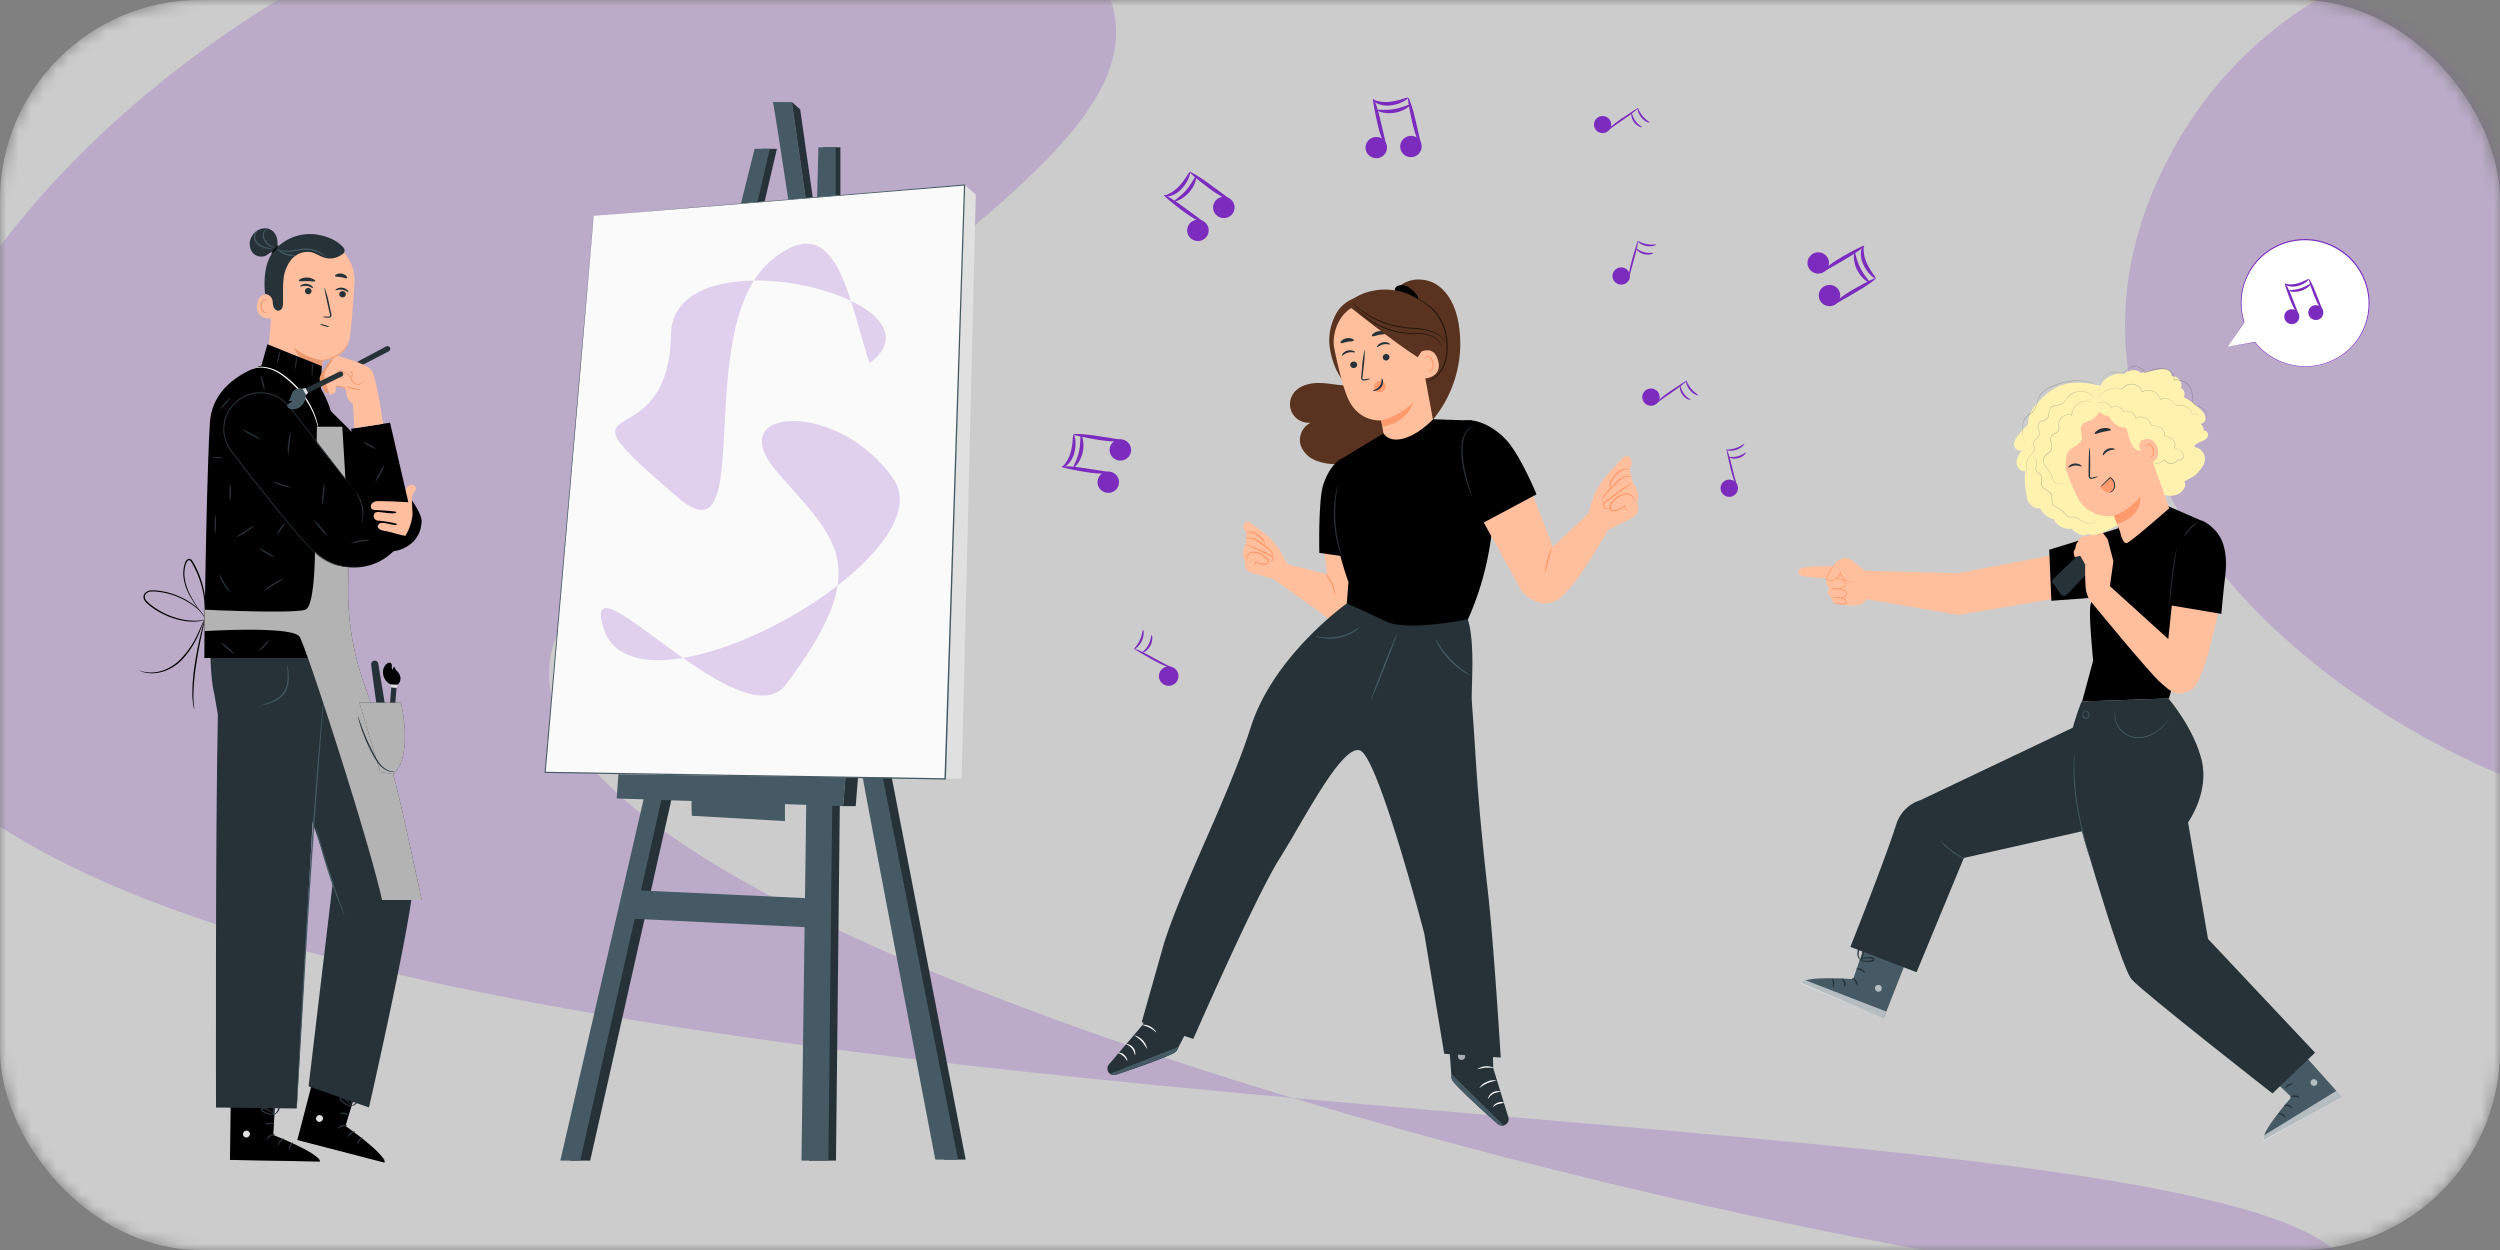 <svg xmlns="http://www.w3.org/2000/svg" fill="none" viewBox="0 0 200 100"><rect x="0" y="0" width="200" height="100" fill="#808080" stroke="none"/><mask id="a" width="200" height="100" x="0" y="0" maskUnits="userSpaceOnUse" style="mask-type:alpha"><rect width="200" height="100" fill="#fff" rx="16"/></mask><g mask="url(#a)"><rect width="200" height="100" fill="#fff" opacity=".6" rx="16"/><path fill="#7B2CBF" d="M81.998-8c23 17-13.786 26.679-36.167 56.623-10.106 13.521 21.572 28.384 57.564 39.212 39.044 3.522 74.985 5.593 83.103 11.961 10.694 8.389-39.387 1.191-83.103-11.96C48.662 82.897-12.17 75.106-11.002 48.622c2-45.377 70-73.623 93-56.623ZM172.806 14c10.347-22.149 39.412-22.951 45.741-12.616L226.228-33l5.357 96.26c-17.262 12.947-74.87-14.815-58.779-49.26Z" opacity=".2"/><path fill="#263238" d="M52.342 63.699 45.62 92.846h1.596l6.56-29.147h-1.434Z"/><path fill="#455A64" d="m51.544 63.699-6.72 29.147h1.594l6.561-29.147h-1.435Z"/><path fill="#263238" d="M69.693 61.947c0 .26 5.848 30.823 5.848 30.823h1.713L71.29 61.947h-1.598Z"/><path fill="#455A64" d="M68.976 61.947c0 .26 5.847 30.823 5.847 30.823h1.824l-6.072-30.823h-1.6Z"/><path fill="#263238" d="m65.114 63.699-.39 29.147h2.154l.315-29.147h-2.079Z"/><path fill="#455A64" d="m49.471 61.947-.137 1.931 18.112.613.193-2.302-18.168-.242Z"/><path fill="#263238" d="M67.446 64.49h1.01l.184-2.29-1.001-.011-.193 2.302Z"/><path fill="#455A64" d="m50.695 71.213 13.813.64v2.325l-14.212-.696.399-2.269Z"/><path fill="#455A64" d="m64.508 63.699-.391 29.147h2.155l.312-29.147h-2.076ZM55.344 63.699c-.03.521-.03 1.044 0 1.565l7.451.423v-1.693l-7.451-.295ZM61.83 8.165c.089.204 1.249 7.913 1.249 7.913l1.387-.093-1.12-7.82H61.83Z"/><path fill="#263238" d="m64.016 8.753-.67-.588 1.12 7.82.576-.041-1.026-7.19ZM65.85 11.784c0 .148-.107 4.133-.107 4.133l1.49-.1v-4.033H65.85Z"/><path fill="#455A64" d="M65.472 11.784c0 .148-.107 4.133-.107 4.133l1.489-.1v-4.033h-1.382Z"/><path fill="#263238" d="m60.938 11.906-1.102 4.392 1.316-.09 1.001-4.302h-1.215Z"/><path fill="#455A64" d="m60.37 11.906-1.101 4.392 1.316-.09 1.001-4.302h-1.215Z"/><path fill="#E0E0E0" d="m77.171 14.782.89.78-1.132 46.73H75.62l1.55-47.51Z"/><path fill="#FAFAFA" d="m47.498 17.269-3.878 44.5 32.001.523 1.55-47.51-29.674 2.487Z"/><path fill="#455A64" d="m47.498 17.279.526-.049 1.548-.134 5.94-.509 21.655-1.832h.048v.047c-.412 12.822-.95 29.285-1.53 47.173 0 .114 0 .226-.01.338v.05h-.054l-32.001-.528h-.052v-.051c1.158-13.162 2.135-24.29 2.823-32.13.348-3.916.617-7.008.81-9.125.095-1.054.167-1.866.206-2.416l.058-.61.02-.204s0 .074-.014.204c-.015.13-.029.35-.052.625-.047.55-.117 1.365-.205 2.424-.183 2.118-.448 5.216-.784 9.136-.676 7.834-1.645 18.954-2.775 32.106l-.048-.053 32.002.519-.054.05c0-.11 0-.223.01-.335L77.118 14.8l.045.043-21.63 1.773-5.942.486-1.559.126-.534.051Z"/><path fill="#FFBE9D" d="m21.945 22.293-.599 7.26a2.148 2.148 0 0 0 .55 1.619 2.19 2.19 0 0 0 1.564.723 2.205 2.205 0 0 0 1.534-.547c.422-.371.682-.889.728-1.445.045-.548.082-1.004.09-1.059 0 0 1.882-.024 2.168-1.831.137-.88.273-2.711.376-4.372a3.402 3.402 0 0 0-.773-2.374 3.469 3.469 0 0 0-2.194-1.226l-.179-.027c-1.941-.169-3.156 1.364-3.265 3.279Z"/><path fill="#EB996E" d="M25.816 28.818a4.34 4.34 0 0 1-2.3-1.018s.378 1.39 2.237 1.486l.063-.468Z"/><path fill="#263238" d="M27.667 23.56a.26.26 0 0 1-.098.173.265.265 0 0 1-.192.054.258.258 0 0 1-.177-.087.251.251 0 0 1-.062-.186.267.267 0 0 1 .292-.226.253.253 0 0 1 .227.174c.01.032.013.065.01.099Z"/><path fill="#263238" d="M27.872 23.363c-.039.031-.205-.144-.5-.183-.293-.038-.51.072-.534.033-.024-.039.029-.073.128-.126a.726.726 0 0 1 .436-.067c.147.019.284.084.39.187.08.08.101.144.08.156ZM24.924 23.308a.269.269 0 0 1-.292.228.257.257 0 0 1-.225-.174.25.25 0 0 1-.011-.098.267.267 0 0 1 .29-.228.255.255 0 0 1 .226.173.25.25 0 0 1 .012.1ZM25.052 23.06c-.04.029-.216-.144-.5-.183-.284-.039-.51.071-.537.033-.026-.04.03-.074.13-.127a.74.74 0 0 1 .436-.069.714.714 0 0 1 .39.19c.076.08.097.156.08.156ZM25.76 25.35c.156-.026.315-.032.472-.019.074 0 .144 0 .162-.046a.367.367 0 0 0-.016-.22l-.136-.574c-.185-.814-.309-1.486-.274-1.492.171.477.303.967.395 1.466l.126.578a.403.403 0 0 1 0 .284.178.178 0 0 1-.134.088.517.517 0 0 1-.125 0 1.807 1.807 0 0 1-.47-.065ZM25.216 22.488c-.039.073-.317 0-.654 0s-.617.043-.654-.03c-.014-.037.044-.102.16-.159a1.158 1.158 0 0 1 .998.03c.113.058.167.12.15.16ZM27.757 22.246c-.057.057-.242-.037-.477-.073-.234-.037-.44-.018-.475-.092-.016-.034.025-.093.12-.142a.68.68 0 0 1 .41-.05.686.686 0 0 1 .365.182c.068.07.084.138.057.175Z"/><path fill="#FFBE9D" d="M21.91 23.67c-.029-.018-1.211-.549-1.351.703-.14 1.252 1.157 1.131 1.164 1.097.006-.035.187-1.8.187-1.8Z"/><path fill="#EB996E" d="M21.381 24.945s-.022.012-.061.026a.226.226 0 0 1-.167-.016.544.544 0 0 1-.205-.51.722.722 0 0 1 .096-.306.251.251 0 0 1 .185-.149.114.114 0 0 1 .123.074c.013.036 0 .06 0 .065 0 .004.03-.019.025-.072a.134.134 0 0 0-.04-.083.159.159 0 0 0-.118-.047.315.315 0 0 0-.253.17.736.736 0 0 0-.115.341.56.56 0 0 0 .26.574.245.245 0 0 0 .207-.01c.057-.027.067-.055.063-.057Z"/><path fill="#263238" d="M21.207 23.522a.67.67 0 0 1 .561.393c.058.19.045.393.1.582.056.19.219.377.412.358a.39.39 0 0 0 .302-.246c.047-.13.068-.269.062-.407.01-.592-.03-1.187.03-1.775a3 3 0 0 1 .618-1.642c.185-.234.43-.414.71-.521.28-.107.585-.139.881-.09.387.088.716.34 1.096.448a1.57 1.57 0 0 0 1.338-.24.394.394 0 0 1 .066-.039.343.343 0 0 0 .177-.372.33.33 0 0 0-.057-.13c-.669-.815-2.03-1.207-3.085-1.098a3.74 3.74 0 0 0-1.517.492c-.463.271-.862.639-1.168 1.078-.574.88-.633 2.214-.53 3.203M26.365 26.164c-.137 0-.274-.027-.4-.082a1.043 1.043 0 0 1-.379-.16c.141-.002.282.026.411.081.133.028.258.083.368.16Z"/><path fill="#EB996E" d="M27.797 27.49a.756.756 0 0 1-.14.343 1.842 1.842 0 0 1-.652.61 3.246 3.246 0 0 1-.835.328 1.44 1.44 0 0 1-.366.065c.112-.052.228-.093.348-.122.281-.084.553-.2.81-.342.253-.145.473-.341.645-.576.13-.177.175-.311.19-.305Z"/><path fill="#455A64" d="M22.076 19.885c.251.155.515.287.79.395.286.073.578.122.872.144a1.731 1.731 0 0 1-1.662-.539Z"/><path fill="#455A64" d="M26.135 20.618c-.014.014-.175-.159-.5-.336a2.418 2.418 0 0 0-1.392-.285c-.28.027-.549.086-.797.118a2.495 2.495 0 0 1-.67.012 1.273 1.273 0 0 1-.434-.13c-.095-.05-.138-.091-.136-.098.183.082.378.134.578.155.216.015.434.003.647-.037.245-.036.512-.097.804-.126a2.335 2.335 0 0 1 1.44.326c.127.078.244.172.347.279a.51.51 0 0 1 .113.122Z"/><path fill="#263238" d="M22.181 19.967a3.17 3.17 0 0 0 0-.778c-.035-.26-.155-.5-.341-.686a1.016 1.016 0 0 0-.925-.203 1.27 1.27 0 0 0-.759.588 1.197 1.197 0 0 0-.023 1.221.91.91 0 0 0 1.133.344c.138-.071.251-.183.389-.256a.414.414 0 0 1 .44 0"/><path fill="currentColor" d="M22.267 19.616c.025.019-.078.192-.236.385-.158.194-.315.328-.34.3.068-.135.154-.258.258-.367.166-.191.296-.334.318-.318Z"/><path fill="#455A64" d="M20.723 18.38a1.25 1.25 0 0 0-.238.282.616.616 0 0 0-.074.37.77.77 0 0 0 .232.407c.227.198.503.33.8.383.128.018.252.05.372.098-.13.012-.26.004-.386-.025a1.56 1.56 0 0 1-.862-.378.834.834 0 0 1-.253-.468.669.669 0 0 1 .105-.422c.14-.207.304-.248.304-.248Z"/><path fill="#455A64" d="M21.406 18.288a.842.842 0 0 0-.205.203.606.606 0 0 0-.093.295.829.829 0 0 0 .1.368c.119.212.288.391.494.522.158.103.272.144.265.16a.589.589 0 0 1-.304-.095 1.308 1.308 0 0 1-.55-.538.878.878 0 0 1-.104-.42.628.628 0 0 1 .13-.335c.123-.163.27-.175.267-.16Z"/><path fill="#FFBE9D" d="m26.133 81.856-1.717 7.74 2.932.027 2.126-6.78-3.34-.987Z"/><path fill="currentColor" d="m28.71 86.56-1.072 3.52s3.255 2.26 3.121 2.93l-6.97-1.81 1.44-5.554 3.48.914Z"/><path fill="#E0E0E0" d="M25.561 89.206a.298.298 0 0 0-.281.27.285.285 0 0 0 .267.279.308.308 0 0 0 .298-.289.289.289 0 0 0-.103-.192.294.294 0 0 0-.21-.066"/><path fill="#000" d="m23.79 91.19.176-.56 6.62 1.942s.276.214.184.421l-6.98-1.803Z" opacity=".4"/><path fill="#263238" d="M27.76 90.064c0 .033-.184 0-.381.07-.197.069-.323.183-.35.162-.026-.02.075-.203.313-.278.239-.076.434.018.417.046ZM28.411 90.553c0 .035-.162.055-.316.167-.155.112-.227.254-.26.244-.032-.01 0-.204.188-.342.187-.138.396-.1.388-.07ZM28.598 91.528c-.033 0-.037-.181.101-.344.138-.163.315-.204.32-.16.007.042-.116.103-.227.237-.112.135-.16.273-.194.267ZM27.914 89.236c-.023.027-.167-.06-.362-.098-.195-.036-.362-.016-.372-.048-.01-.033.166-.116.396-.07.23.047.362.186.338.216ZM28.117 88.522a.675.675 0 0 1-.35-.094 1.557 1.557 0 0 1-.507-.36.42.42 0 0 1-.085-.11.15.15 0 0 1 .033-.183.205.205 0 0 1 .169-.039 1.285 1.285 0 0 1 .331.183c.104.083.194.182.265.293a.595.595 0 0 1 .132.334c-.019 0-.07-.12-.206-.285a1.508 1.508 0 0 0-.265-.254 1.167 1.167 0 0 0-.185-.112c-.068-.039-.132-.055-.158-.029-.027.027-.013.017 0 .041a.32.32 0 0 0 .061.08 1.83 1.83 0 0 0 .46.368c.106.048.208.104.305.167Z"/><path fill="#263238" d="M28.06 88.558a.556.556 0 0 1 0-.358 1.171 1.171 0 0 1 .292-.553.303.303 0 0 1 .269-.116.172.172 0 0 1 .121.134.757.757 0 0 1-.062.368.815.815 0 0 1-.244.32c-.183.142-.335.146-.335.134 0-.012.13-.055.28-.203a.844.844 0 0 0 .195-.296.724.724 0 0 0 .047-.203c0-.077 0-.142-.033-.142a.251.251 0 0 0-.152.08c-.051.051-.097.107-.138.166a1.277 1.277 0 0 0-.158.328c-.064.205-.064.341-.082.341Z"/><path fill="#FFBE9D" d="m18.447 83.181.18 7.921 2.853-.659.448-7.085-3.48-.177Z"/><path fill="currentColor" d="m22.068 87.14-.206 3.663s3.701 1.435 3.732 2.117l-7.196-.13.074-5.734 3.596.084Z"/><path fill="#E0E0E0" d="M19.648 90.461a.291.291 0 0 0-.206.33.286.286 0 0 0 .327.204.31.31 0 0 0 .22-.35.292.292 0 0 0-.364-.18"/><path fill="#000" d="m18.396 92.798.029-.578 6.898.34s.319.144.277.368l-7.204-.13Z" opacity=".4"/><path fill="#263238" d="M21.986 90.777c0 .034-.179.047-.354.156-.175.11-.27.253-.302.239-.033-.015.025-.214.239-.342.213-.129.425-.086.417-.053ZM22.732 91.098c0 .035-.146.092-.27.237-.122.144-.157.3-.192.299-.035-.002-.054-.204.1-.379.155-.175.362-.19.362-.157ZM23.143 92.002c-.033 0-.078-.167.015-.356.092-.19.26-.263.275-.234.015.028-.09.13-.164.287-.074.157-.084.301-.126.303ZM21.939 89.934c-.017.033-.177-.018-.377-.01-.199.008-.355.07-.372.04-.016-.028.134-.152.368-.16.235-.008.397.104.38.13ZM21.965 89.193a.703.703 0 0 1-.362 0 1.656 1.656 0 0 1-.58-.234.487.487 0 0 1-.108-.087.155.155 0 0 1-.013-.185.206.206 0 0 1 .156-.076c.047 0 .092.007.136.02a1.315 1.315 0 0 1 .551.301c.165.158.22.29.206.296-.015.006-.097-.1-.263-.23a1.576 1.576 0 0 0-.319-.185 1.548 1.548 0 0 0-.206-.067c-.076-.02-.14-.023-.16.012-.02.034 0 .016 0 .038a.335.335 0 0 0 .078.064 2.03 2.03 0 0 0 .535.25c.118.02.235.048.35.083Z"/><path fill="#263238" d="M21.91 89.242a.563.563 0 0 1-.089-.346 1.166 1.166 0 0 1 .153-.606.294.294 0 0 1 .232-.175.167.167 0 0 1 .15.102c.017.041.03.085.035.13a.862.862 0 0 1 0 .242.81.81 0 0 1-.162.366c-.144.181-.293.22-.294.204-.003-.017.113-.084.224-.259a.845.845 0 0 0 .119-.537c-.01-.075-.037-.136-.066-.13a.26.26 0 0 0-.13.114 1.247 1.247 0 0 0-.169.547c-.003.212.024.344-.003.348ZM27.766 52.642s5.703 14.57 5.233 18.66c-.471 4.088-3.481 17.293-3.481 17.293l-4.832-1.69 1.934-16.281-3.73-11.206 1.164-6.356 3.712-.42Z"/><path fill="#263238" d="M16.813 51.438s0 2.873.323 4.042l.294 1.699c-.206 9.362-.15 31.422-.15 31.422l6.456.078 2.02-36.515-8.943-.726Z"/><path fill="#455A64" d="M25.923 55.577a.381.381 0 0 1 0 .086c0 .06 0 .144-.016.25-.017.226-.041.55-.074.965l-.276 3.543a955.37 955.37 0 0 0-.822 11.699c-.296 4.575-.52 8.709-.701 11.709-.089 1.495-.163 2.706-.206 3.549l-.064.965-.018.25a.405.405 0 0 1-.01.085.452.452 0 0 1 0-.085v-.252l.043-.965c.04-.845.103-2.056.179-3.552.156-2.995.38-7.137.668-11.71.288-4.574.594-8.707.845-11.699.125-1.496.23-2.707.31-3.541.042-.407.072-.737.095-.963 0-.106.02-.19.027-.25a.42.42 0 0 1 .02-.084ZM20.775 56.455c0-.019.247-.08.637-.214.228-.078.447-.177.656-.295.254-.143.47-.342.631-.582.156-.247.253-.525.286-.814a4.15 4.15 0 0 0 .025-.715c-.02-.407-.05-.663-.033-.665a.554.554 0 0 1 .043.175c.02.114.047.278.066.486.024.243.024.488 0 .73a1.93 1.93 0 0 1-.292.853c-.17.255-.402.465-.672.611a3.461 3.461 0 0 1-.681.283 5.733 5.733 0 0 1-.481.118.656.656 0 0 1-.185.029ZM27.544 73.154a1.358 1.358 0 0 1-.128-.259 20.893 20.893 0 0 1-.302-.724 36.895 36.895 0 0 1-.876-2.443 38.723 38.723 0 0 1-.714-2.49c-.08-.322-.14-.583-.176-.764a1.574 1.574 0 0 1-.05-.285c.04.088.07.18.09.275.054.203.126.452.206.755.177.637.432 1.516.74 2.477.309.96.617 1.821.846 2.442.109.295.205.543.271.735.04.09.07.184.093.28Z"/><path fill="currentColor" d="M24.91 31.388s8.87 8.345 8.814 10.303c-.055 1.958-1.922 2.462-2.543 2.416-.621-.047-5.513-4.942-5.513-4.942l-.758-7.777Z"/><path fill="#000" d="M24.91 31.388s8.87 8.345 8.814 10.303c-.055 1.958-1.922 2.462-2.543 2.416-.621-.047-5.513-4.942-5.513-4.942l-.758-7.777Z" opacity=".4"/><path fill="currentColor" d="m20.84 29.512.552-1.97 4.355 1.748-.097 2.062-2.093.698-2.147-1.164-.57-1.374Z"/><path fill="currentColor" d="m27.766 52.642-.73-16.689c-.099-1.996-.75-4.347-2.067-5.863l-.012-.269-3.62-.7s-4.298.981-4.543 4.663c-.205 2.922-.446 14.57-.446 18.858h11.418Z"/><path fill="#263238" d="M22.136 29.13c.042-.385.14-.761.292-1.118a2.016 2.016 0 0 1-.105.57c-.035.19-.098.375-.187.547ZM23.77 28.5c.01.19-.009.38-.057.564a1.816 1.816 0 0 1-.144.548c.013-.379.082-.753.206-1.112h-.005ZM25.04 29.052c.01.17.004.342-.021.51.003.172-.014.344-.05.512-.07-.34-.045-.691.07-1.018v-.004Z"/><path fill="#000" d="M18.62 36.29a43.83 43.83 0 0 0 5.14 7.595c.51.61 1.053 1.237 1.762 1.614.71.376 1.162.24 1.83-.204a4.313 4.313 0 0 1-1.665-.712 7.693 7.693 0 0 1-1.73-1.659c-1.74-2.14-3.441-4.351-5.18-6.494" opacity=".2"/><path fill="#263238" d="M20.362 42.027a2.997 2.997 0 0 1-.693.543 2.947 2.947 0 0 1-.782.407c.226-.187.468-.354.724-.499a4.81 4.81 0 0 1 .75-.451ZM18.396 40.093a2.378 2.378 0 0 1-.04-.692 2.3 2.3 0 0 1 .069-.69c.049.227.062.46.039.692.014.232-.009.465-.068.69ZM18.451 47.412a2.19 2.19 0 0 1-.57-.676 2.206 2.206 0 0 1-.349-.814c.031-.012.187.346.442.753.255.407.502.717.477.737ZM22.775 46.262a8.472 8.472 0 0 1-.865.531 8.65 8.65 0 0 1-.872.517c.241-.243.519-.45.822-.61.282-.19.59-.337.915-.438ZM21.996 44.613a2.723 2.723 0 0 1-.67-.333 2.55 2.55 0 0 1-.617-.426c.238.08.464.193.67.334.225.112.433.255.617.425ZM22.13 42.79c.068-.19.17-.365.3-.52.102-.172.232-.326.387-.455-.068.189-.17.364-.3.517a1.736 1.736 0 0 1-.387.458ZM18.782 52.347c-.22-.119-.423-.269-.6-.445-.2-.15-.378-.328-.528-.528.22.12.423.27.6.448.2.151.377.328.528.525ZM21.597 51.128a2.546 2.546 0 0 1-.966 1.002c.142-.184.301-.353.475-.507.147-.18.312-.346.491-.495ZM17.25 41.137c.058.543.042 1.09-.045 1.628a3.067 3.067 0 0 1-.03-.814c-.01-.273.015-.547.075-.814ZM17.798 36.619c0 .03-.185.047-.412.037-.226-.01-.41-.041-.41-.07.271-.06.555-.049.822.033ZM18.488 31.73a2.365 2.365 0 0 1-.41.558c-.142.187-.31.352-.5.488.25-.392.56-.745.919-1.046h-.009ZM21.145 31.224a2.61 2.61 0 0 1-.175-.611 2.576 2.576 0 0 1-.131-.61c.12.176.2.376.236.585.069.205.093.421.07.636Z"/><path fill="#FFBE9D" d="M28.041 30.16c-.617.03-.68 0-1.37.072a1.077 1.077 0 0 0-.301.064.336.336 0 0 0-.206.22c-.04.189.16.35.351.384.192.035.393-.01.584.024.303.04.581.184.786.407.423.54.822.253 1.108.438l.691-.478-.302-1.028-1.349-.104"/><path fill="#EB996E" d="M29.065 31.767a.805.805 0 0 0-.206-.05 1.758 1.758 0 0 1-.57-.072.902.902 0 0 1-.314-.24 1.024 1.024 0 0 0-.327-.281 1.51 1.51 0 0 0-.456-.157 3.673 3.673 0 0 0-.529-.02.513.513 0 0 1-.46-.3.29.29 0 0 1 .053-.274.465.465 0 0 1 .222-.14c.15-.033.302-.053.455-.06.14-.01.273-.018.393-.022h.567a1.12 1.12 0 0 1 .206 0 .884.884 0 0 1-.206.026c-.134 0-.329.017-.567.03l-.39.034c-.146.01-.291.03-.435.063-.14.038-.274.173-.222.315a.431.431 0 0 0 .39.242 3.4 3.4 0 0 1 .537.023c.167.03.328.088.477.169.135.076.252.18.344.303a.85.85 0 0 0 .294.23c.177.056.362.088.549.093a.414.414 0 0 1 .148.05c.033.024.047.034.047.038Z"/><path fill="#263238" d="m27.4 29.573 3.495-1.858a.222.222 0 0 1 .323.154.218.218 0 0 1-.115.235l-3.194 1.656-.51-.187Z"/><path fill="currentColor" d="M16.428 49.604a2.605 2.605 0 0 1-.448.092c-.41.05-.826.043-1.234-.023a5.82 5.82 0 0 1-1.754-.576 5.983 5.983 0 0 1-.927-.578 2.869 2.869 0 0 1-.436-.39.672.672 0 0 1-.144-.28.442.442 0 0 1 .056-.321.677.677 0 0 1 .54-.297 3.08 3.08 0 0 1 .587.026c.982.117 1.918.48 2.72 1.054.348.23.647.527.88.871.06.096.108.198.142.306a.366.366 0 0 1 .026.116 2.481 2.481 0 0 0-.205-.407 3.274 3.274 0 0 0-.89-.833 5.844 5.844 0 0 0-2.688-1.017 2.917 2.917 0 0 0-.563-.025.582.582 0 0 0-.46.244.404.404 0 0 0 .08.483c.125.137.262.262.41.374.286.217.59.41.91.574.539.283 1.12.48 1.72.587.407.073.822.092 1.234.056.284-.01.442-.05.444-.036Z"/><path fill="currentColor" d="M15.97 48.833a.41.41 0 0 1-.064-.076l-.167-.224c-.2-.28-.386-.57-.555-.869a4.058 4.058 0 0 1-.5-1.445 2.62 2.62 0 0 1 .04-.91 1.64 1.64 0 0 1 .065-.232.733.733 0 0 1 .11-.23.297.297 0 0 1 .246-.14.313.313 0 0 1 .239.157 7.311 7.311 0 0 1 1.048 3.213c.027.343.027.686 0 1.028 0 .12-.022.214-.028.277a.29.29 0 0 1-.019.096 2.6 2.6 0 0 1 0-.375c.009-.34-.005-.68-.041-1.017a7.558 7.558 0 0 0-1.061-3.161.205.205 0 0 0-.154-.11.195.195 0 0 0-.157.098c-.077.13-.131.272-.16.42a2.634 2.634 0 0 0-.041.876c.067.5.226.982.469 1.425.205.38.392.675.522.879l.15.236c.045.05.062.081.058.084ZM11 53.589a2.917 2.917 0 0 0 2.23-.025 3.801 3.801 0 0 0 1.2-.814 7.295 7.295 0 0 0 1.453-2.192c.136-.295.247-.541.333-.732.036-.093.08-.181.132-.265-.021.096-.052.19-.093.28-.067.178-.166.437-.302.748a6.94 6.94 0 0 1-1.44 2.239c-.352.349-.771.625-1.233.814-.379.152-.785.227-1.194.22a2.463 2.463 0 0 1-.804-.153 1.453 1.453 0 0 1-.206-.092.225.225 0 0 1-.076-.028ZM15.536 56.75a1.434 1.434 0 0 1-.068-.283l-.03-.153c0-.059-.011-.12-.02-.185 0-.133-.032-.283-.03-.45-.008-.871.06-1.742.206-2.601a28.66 28.66 0 0 1 .511-2.558c.079-.324.148-.584.206-.766.021-.094.05-.187.088-.276a1.35 1.35 0 0 1-.049.287l-.164.771c-.14.651-.327 1.553-.48 2.558a17.467 17.467 0 0 0-.232 2.583c-.004.663.089 1.069.062 1.073Z"/><path fill="#fff" d="M20.1 29.573s.021-.018.068-.047c.065-.04.134-.073.206-.1.282-.088.58-.108.872-.059.431.069.843.229 1.207.468.439.293.846.63 1.215 1.006a6.663 6.663 0 0 1 1.536 2.39c.067.17.109.329.152.467.043.139.066.263.084.363.023.103.038.208.045.313-.024 0-.082-.446-.351-1.117a7.014 7.014 0 0 0-1.544-2.343 8.186 8.186 0 0 0-1.193-1 3.088 3.088 0 0 0-1.164-.471 1.944 1.944 0 0 0-.847.022c-.183.047-.28.108-.286.108Z"/><path fill="currentColor" d="M25.2 43.73s.03 4.779-.771 5.046c-1.012.335-8.073 0-8.073 0v1.715s7.03-.448 7.608.448c.545.847 5.58 16.392 6.594 21.06h3.176s-1.686-8.018-2.282-10.064c-.318-1.089-1.375-4.55-2.331-7.251a22.086 22.086 0 0 1-1.263-7.832l.076-3.553-.55-9.159h-2.032l-.152 9.59Z"/><path fill="#fff" d="M25.2 43.73s.03 4.779-.771 5.046c-1.012.335-8.073 0-8.073 0v1.715s7.03-.448 7.608.448c.545.847 5.58 16.392 6.594 21.06h3.176s-1.686-8.018-2.282-10.064c-.318-1.089-1.375-4.55-2.331-7.251a22.086 22.086 0 0 1-1.263-7.832l.076-3.553-.55-9.159h-2.032l-.152 9.59Z" opacity=".7"/><path fill="currentColor" d="M31.615 54.898a.707.707 0 0 0 .388-.408.684.684 0 0 0-.055-.563c-.12-.204-.354-.363-.401-.599a.382.382 0 0 0-.138.257c-.138-.135.015-.407-.136-.535a.261.261 0 0 0-.292.022.8.8 0 0 0-.337.61 1.094 1.094 0 0 0 .436.967c.161.095.317.198.467.31"/><path fill="#263238" d="m31.302 54.985-.23 2.933a.202.202 0 0 0 .12.23.208.208 0 0 0 .25-.072.218.218 0 0 0 .053-.124l.227-2.93-.42-.037Z"/><path fill="#E0E0E0" d="m31.302 54.985-.07-.23.592.022-.098.239-.424-.031Z"/><path fill="#263238" d="M30.223 57.07c-.023-.09-.412-2.925-.53-3.894a.281.281 0 0 1 .069-.225.288.288 0 0 1 .402-.03.285.285 0 0 1 .098.171l.67 4.085-.71-.108Z"/><path fill="currentColor" d="M28.744 56.208h3.335s1.028 4.295-.637 5.727l-1.028-.18-1.67-5.547Z"/><path fill="#fff" d="M28.744 56.208h3.335s1.028 4.295-.637 5.727l-1.028-.18-1.67-5.547Z" opacity=".7"/><path fill="#263238" d="M31.573 61.73a.505.505 0 0 1-.224.02 1.242 1.242 0 0 1-.582-.203 2.092 2.092 0 0 1-.635-.648 9.93 9.93 0 0 1-.537-.96 13.663 13.663 0 0 1-.754-1.844 11.37 11.37 0 0 1-.169-.58.967.967 0 0 1-.04-.218.881.881 0 0 1 .081.204l.206.567a17.7 17.7 0 0 0 .78 1.832c.174.344.343.674.522.955.15.25.352.467.592.637.164.111.35.186.547.217.142.02.213.005.213.02Z"/><path fill="#FFBE9D" d="M32.367 39.64c.01-.188.052-.372.126-.544a.534.534 0 0 1 .435-.318.336.336 0 0 1 .327.213c.017.043.024.09.021.135a.825.825 0 0 1-.169.285c-.193.29-.156.668-.135 1.018.02.35 0 .745-.28.967"/><path fill="currentColor" d="M19.031 32.154a2.913 2.913 0 0 0-.458 4.207l6.335 7.479a4.48 4.48 0 0 0 2.592 1.486 4.51 4.51 0 0 0 2.96-.468 4.443 4.443 0 0 0 1.8-1.822c.408-.769.577-1.64.488-2.503l-1.544-6.717-3.105.485.39 5.11-5.296-6.738a2.987 2.987 0 0 0-4.153-.519h-.009Z"/><path fill="#FFBE9D" d="M32.429 42.867c-.798-.144-.938-.273-1.734-.407-.238-.043-.546-.179-.454-.43a.335.335 0 0 1 .325-.203c.31.01.822.167 1.11.181.074 0 .068-.069.033-.118a9.413 9.413 0 0 0-1.488-.242.365.365 0 0 1-.308-.245.355.355 0 0 1 .102-.378.516.516 0 0 1 .206-.071c.318.03.318.03.657.073.953.116.823-.063.823-.063 0-.071-1.084-.122-1.645-.163a.471.471 0 0 1-.329-.108.309.309 0 0 1 .019-.39.547.547 0 0 1 .37-.204c.617-.04 2.642.086 2.642.086s.281.344.236 1.072a4.104 4.104 0 0 1-.565 1.61Z"/><path fill="#263238" d="m29.682 45.183-.086.017-.25.036c-.22.03-.544.078-.966.102a4.787 4.787 0 0 1-1.53-.134 4.31 4.31 0 0 1-1.73-1.044 22.355 22.355 0 0 1-1.666-1.804c-.57-.673-1.166-1.4-1.789-2.171a154.935 154.935 0 0 1-1.93-2.443l-1.006-1.3c-.086-.11-.17-.222-.255-.332l-.121-.175a2.833 2.833 0 0 1-.42-.985 2.782 2.782 0 0 1-.06-.855c.012-.141.032-.282.062-.421a2.95 2.95 0 0 1 .128-.407c.05-.131.108-.259.175-.383.07-.12.148-.236.234-.346.167-.22.365-.414.588-.578.22-.161.46-.293.713-.393a3.049 3.049 0 0 1 2.291.07c.449.205.84.515 1.141.903l.835 1.079 1.499 1.938 2.167 2.808c.253.33.448.588.584.767l.152.204a.705.705 0 0 1 .047.071l-.055-.065-.157-.203-.598-.758-2.188-2.794-1.507-1.931-.84-1.059a2.962 2.962 0 0 0-1.115-.877 2.93 2.93 0 0 0-2.922.318c-.216.159-.409.348-.571.561a3.44 3.44 0 0 0-.227.338 3.245 3.245 0 0 0-.294.763c-.027.135-.047.27-.06.407-.022.28-.003.56.058.833.06.272.16.535.298.777.144.238.305.465.482.68l1.005 1.3c.662.85 1.306 1.665 1.927 2.443.62.777 1.215 1.502 1.782 2.176a22.34 22.34 0 0 0 1.645 1.803 4.25 4.25 0 0 0 1.705 1.042 4.73 4.73 0 0 0 1.513.148c.411-.018.746-.06.966-.085l.251-.028a.669.669 0 0 1 .095-.013Z"/><path fill="#263238" d="M28.95 41.835c.066-.437.06-.883-.017-1.319a4.167 4.167 0 0 0-.518-1.22c.1.089.183.194.247.31.335.55.472 1.196.387 1.832-.01.137-.043.272-.1.397ZM20.902 35.176a3.817 3.817 0 0 1-.808-.377 3.711 3.711 0 0 1-.758-.47c.284.094.555.22.81.377.27.126.524.284.756.47ZM23.053 36.45a3.026 3.026 0 0 1 0-.955c.02-.32.089-.635.206-.934-.01.318-.04.634-.093.947a7.296 7.296 0 0 1-.113.942ZM23.291 39.01a3.218 3.218 0 0 1-1.468-.496c.253.057.5.136.739.236.25.067.494.154.73.26ZM25.777 40.396a3.73 3.73 0 0 1 .033-.88c.012-.296.059-.59.14-.874.024.295.013.591-.033.883a3.56 3.56 0 0 1-.14.871ZM26.248 42.932a3.826 3.826 0 0 1-.617-.639 3.754 3.754 0 0 1-.54-.706c.23.188.437.401.616.637.209.214.39.452.541.708ZM29.63 43.195c-.259.062-.522.108-.787.14-.258.067-.52.118-.785.15.235-.134.495-.22.765-.254.263-.067.539-.08.808-.036ZM30.038 38.542c.07-.241.175-.471.31-.684.107-.228.245-.441.411-.633-.174.47-.415.914-.715 1.317h-.006ZM30.067 35.919a1.619 1.619 0 0 1-.537-.24 1.686 1.686 0 0 1-.485-.336c.192.049.374.13.538.242.18.082.344.195.484.334Z"/><path fill="#EB996E" d="M26.74 28.596c-.43.24-.726.849-.99 1.248a.997.997 0 0 0-.178.394.902.902 0 0 0 .1.446c.093.204.194.407.294.625.03.059.066.124.132.136.066.013.148-.069.177-.146.052-.2.077-.405.074-.61a.624.624 0 0 1 .277-.526"/><path fill="#FFBE9D" d="m27.517 30.183-.446-.297a.13.13 0 0 0-.18.025l-.205.27.152.654c.181.84-.46.739-.46.739l-.058-.161-.329-1.018c-.08-.49-.043-.551.181-.92l.496-.777a.429.429 0 0 1 .495-.185c.777.242 2.447.67 2.673 1.3.395 1.148.804 4.036.812 4.089l-2.302.352-.107-1.948a1.044 1.044 0 0 1-.463-.523 14.648 14.648 0 0 1-.26-1.606"/><path fill="#EB996E" d="M29.143 30.487s-.022.04-.082.095a.756.756 0 0 1-.308.175.623.623 0 0 1-.253.01.453.453 0 0 1-.257-.142c-.144-.154-.175-.382-.305-.543a1.008 1.008 0 0 0-.246-.183 2.708 2.708 0 0 0-.268-.133.514.514 0 0 0-.242-.055.5.5 0 0 0-.183.12c-.206.204-.31.355-.323.342-.012-.012.019-.042.066-.11.06-.096.129-.188.205-.272a.538.538 0 0 1 .206-.147.25.25 0 0 1 .078 0l.072.014c.047.013.094.028.14.045.096.038.19.082.28.133.1.053.192.121.27.203.149.19.176.407.3.545a.447.447 0 0 0 .435.125.803.803 0 0 0 .3-.14c.078-.058.111-.088.115-.082ZM28.921 31.201a1.978 1.978 0 0 1-.662-.08 1.948 1.948 0 0 1-.617-.221c.219.03.435.076.646.14.215.038.426.092.633.161Z"/><path fill="#EB996E" d="M27.95 29.691c0-.01.044-.022.108 0a.277.277 0 0 1 .166.201.273.273 0 0 1-.078.249c-.051.049-.095.053-.099.045-.004-.009.023-.035.052-.082a.284.284 0 0 0 .04-.203.277.277 0 0 0-.11-.165c-.043-.02-.08-.033-.078-.045Z"/><path fill="#455A64" d="M24.414 31.201a.7.7 0 0 0-1.028.218c-.12.203-.132.486-.315.647.096.034.202.03.294-.012-.045.185-.365.203-.392.389a.251.251 0 0 0 .168.236.828.828 0 0 0 .697-.023 1.117 1.117 0 0 0 .617-.867c0-.185.01-.37.029-.555"/><path fill="#263238" d="m24.649 31.427 2.673-1.307a.205.205 0 0 0 .135-.219.203.203 0 0 0-.189-.175.208.208 0 0 0-.136.018l-2.658 1.306.175.377Z"/><path fill="#E0E0E0" d="m24.648 31.427-.162.177-.284-.513.257-.04.19.376Z"/><path fill="#7B2CBF" d="M69.567 29.057c-.527-1.582-.974-3.38-1.492-4.985-2.098-1.014-5.063-1.659-7.758-1.626-4.293 6.835-.157 22.44-6.107 17.338-10.826-9.282-.733-2.427-.528-13.042.06-3.051 3.116-4.252 6.636-4.296a6.808 6.808 0 0 1 1.419-1.645c3.638-3.006 5.17-.356 6.338 3.27 2.656 1.283 3.922 3.155 1.492 4.986Z" opacity=".2"/><path fill="#7B2CBF" d="M62.872 54.768c-1.567 2.078-5.043.11-8.233-2.131-3.116.52-5.614-.047-6.349-2.362-1.158-3.652 2.373-.432 6.349 2.362 3.904-.653 8.778-3.016 12.365-5.79.553-3.617-1.916-5.693-4.853-9.11-4.564-5.312 5.048-5.722 9.34.599 1.571 2.313-.765 5.633-4.487 8.511-.306 2.004-1.538 4.48-4.132 7.92Z" opacity=".2"/><path fill="#fff" d="m178.226 27.73 2.171-.344a5.168 5.168 0 0 0 6.825 1.16 5.059 5.059 0 0 0 2.172-2.976 5.063 5.063 0 0 0-.426-3.66 5.15 5.15 0 0 0-2.801-2.428 5.162 5.162 0 0 0-3.709.074 5.05 5.05 0 0 0-2.919 6.211l-1.313 1.962Z"/><path fill="#7B2CBF" d="m178.226 27.73 1.293-1.976a.023.023 0 0 1 .012-.01.022.022 0 0 1 .016.001l.003.01-.04.012a5.045 5.045 0 0 1-.128-2.648c.059-.263.141-.521.246-.77.055-.126.108-.258.168-.387l.204-.387a5.141 5.141 0 0 1 3.04-2.27 5.168 5.168 0 0 1 2.159-.12 5.277 5.277 0 0 1 2.122.848 5.064 5.064 0 0 1 1.601 1.753c.399.715.62 1.513.645 2.327a5.15 5.15 0 0 1-.464 2.255 4.997 4.997 0 0 1-1.313 1.747 5.21 5.21 0 0 1-3.652 1.224 5.568 5.568 0 0 1-1.643-.372 5.125 5.125 0 0 1-2.113-1.572l.019.008-2.173.326 2.171-.368h.01a.017.017 0 0 1 .009.007 5.132 5.132 0 0 0 2.112 1.565 5.53 5.53 0 0 0 1.624.36 5.138 5.138 0 0 0 3.596-1.217 4.9 4.9 0 0 0 1.291-1.722 5.018 5.018 0 0 0-.193-4.508 4.968 4.968 0 0 0-1.575-1.726 5.196 5.196 0 0 0-2.081-.837 5.083 5.083 0 0 0-2.126.113 5.074 5.074 0 0 0-3.001 2.223l-.208.375c-.059.127-.112.257-.168.377a4.4 4.4 0 0 0-.242.76 5.048 5.048 0 0 0 .11 2.628.022.022 0 0 1-.002.008.019.019 0 0 1-.005.007.025.025 0 0 1-.007.004.021.021 0 0 1-.014-.001.023.023 0 0 1-.011-.01h.036l-1.328 1.962Z"/><path fill="#7B2CBF" d="M183.94 25.409a.593.593 0 0 1-.436.5.606.606 0 0 1-.76-.534.586.586 0 0 1 .328-.575.606.606 0 0 1 .85.377.607.607 0 0 1 .018.232Z"/><path fill="#7B2CBF" d="M183.882 25.207c-.051.029-.394-.504-.669-1.225-.275-.72-.469-1.298-.42-1.33.048-.03.347.542.616 1.249.269.706.517 1.271.473 1.306Z"/><path fill="#7B2CBF" d="M184.71 22.324c.035.033-.303.401-.891.555-.25.072-.515.073-.766.005-.195-.059-.281-.164-.264-.183.017-.018.12.023.296.04.229.02.459-.001.68-.062.529-.135.905-.408.945-.355ZM185.862 25.082a.593.593 0 0 1-.436.5.607.607 0 0 1-.76-.534.593.593 0 0 1 .672-.633.613.613 0 0 1 .401.226.606.606 0 0 1 .123.44Z"/><path fill="#7B2CBF" d="M185.796 24.872c-.049.028-.392-.505-.667-1.226-.275-.72-.47-1.3-.42-1.33.049-.03.346.542.614 1.249.267.707.526 1.277.473 1.306Z"/><path fill="#7B2CBF" d="M184.874 22.697c.043.033-.258.406-.801.573-.543.167-1.005.03-.989-.021.017-.05.437-.022.927-.176.489-.155.82-.421.863-.376Z"/><path fill="#FFBF9D" d="m164.159 44.419-7.55 1.44-7.992-.216.747 2.3 7.286 1.254 7.876-1.329-.367-3.45Z"/><path fill="#FFBF9D" d="M144.07 45.473c.286-.208 2.592-.17 2.592-.17l.171-.24a.937.937 0 0 1 1.012-.368c.124.032.24.09.34.169.656.514 1.436 1.188 1.436 1.188l-.217 1.778-.333.36c-.256.37-1.278.268-1.973.161-.696-.106-.571-.555-.571-.555-.554-.332-.158-.731-.158-.731-.482-.31-.173-.792-.173-.792s-1.532-.073-2.007-.199c-.474-.126-.402-.396-.119-.601Z"/><path fill="#FF9A6C" d="M146.373 47.04c.146.033.294.057.443.072.076.012.153.019.23.02a.856.856 0 0 0 .263-.048.62.62 0 0 0 .257-.154.4.4 0 0 0 .101-.308.31.31 0 0 0-.077-.156.375.375 0 0 0-.137-.09 1.718 1.718 0 0 0-.284-.074 2.942 2.942 0 0 0-.815-.059.428.428 0 0 0-.121.015c.005.008.173.005.448.03.16.016.32.04.478.075.092.017.182.042.27.074a.265.265 0 0 1 .175.197.353.353 0 0 1-.016.137.35.35 0 0 1-.07.12.55.55 0 0 1-.228.14.857.857 0 0 1-.244.05c-.075 0-.15-.004-.224-.013a3.013 3.013 0 0 0-.449-.028Z"/><path fill="#FF9A6C" d="M146.442 47.733s.039.018.112.038c.074.02.179.044.312.064.158.026.319.026.477 0a.654.654 0 0 0 .269-.102.281.281 0 0 0 .137-.281.288.288 0 0 0-.206-.238 1.48 1.48 0 0 0-.273-.078 4.687 4.687 0 0 0-.783-.102.361.361 0 0 0-.116.006s.164.021.427.064c.131.02.287.05.458.09.089.018.176.043.26.078a.255.255 0 0 1 .168.188.241.241 0 0 1-.026.126.243.243 0 0 1-.086.096.578.578 0 0 1-.241.094 1.577 1.577 0 0 1-.459.013c-.264-.03-.427-.066-.43-.056Z"/><path fill="#FF9A6C" d="M146.696 48.227c.091.053.192.089.297.104.112.024.227.035.342.034a.895.895 0 0 0 .206-.021.254.254 0 0 0 .179-.15.218.218 0 0 0-.072-.226.556.556 0 0 0-.186-.1 1.334 1.334 0 0 0-.338-.063 2.343 2.343 0 0 0-.311-.02c.098.037.201.06.306.065.11.013.218.038.323.074.059.02.114.05.162.089a.15.15 0 0 1 .045.068c.009.027.01.055.004.082a.189.189 0 0 1-.135.112.93.93 0 0 1-.19.02 1.74 1.74 0 0 1-.332-.017c-.184-.02-.296-.063-.3-.051Z"/><path fill="#FFBF9D" d="M146.834 45.063c-.234.347-.561.873-.746 1.232.149.203.475.209.686.083.207-.146.371-.343.478-.572a.943.943 0 0 0 .446.624.964.964 0 0 0 .764.096"/><path fill="#FF9A6C" d="M148.462 46.526a1.292 1.292 0 0 1-.439.006.925.925 0 0 1-.437-.209.952.952 0 0 1-.308-.52l-.016-.08-.041.07a1.58 1.58 0 0 1-.419.525c-.217.166-.557.158-.698-.036l.001.031c.194-.372.383-.679.515-.899l.15-.26c.02-.029.037-.06.051-.093a.482.482 0 0 0-.069.082 11.507 11.507 0 0 0-.705 1.137l-.008.015.01.016a.464.464 0 0 0 .368.182.657.657 0 0 0 .419-.128c.181-.148.327-.334.429-.544l-.059-.01a.997.997 0 0 0 .335.55c.135.109.298.179.471.203a.926.926 0 0 0 .334-.006.324.324 0 0 0 .116-.032Z"/><path fill="#455A64" d="m180.744 85.336 2.575 2.432s-2.544 2.864-2.216 3.461l6.198-3.515-3.836-4.293-2.721 1.915Z"/><path fill="#fff" d="M185.03 86.345a.297.297 0 0 1 .349.175.278.278 0 0 1-.166.34.314.314 0 0 1-.368-.188.288.288 0 0 1 .218-.336M187.301 87.706l-.391-.44-5.787 3.56a.481.481 0 0 0-.034.467l6.212-3.588Z" opacity=".6"/><path fill="#263238" d="M183.2 87.796c.017.03.176-.049.381-.044.204.004.361.08.385.049.023-.031-.131-.172-.38-.173-.249-.001-.409.146-.386.168ZM182.728 88.45c.016.03.178 0 .349.066.172.067.292.177.32.156.028-.02-.057-.197-.281-.27-.224-.075-.406.02-.388.048ZM182.842 89.43c.028-.016-.021-.182-.198-.297-.178-.116-.357-.091-.353-.06.004.032.142.066.287.161.145.096.233.21.264.196ZM182.811 87.054c.029.02.139-.105.314-.198.175-.093.338-.12.338-.156-.001-.035-.193-.063-.396.05-.204.111-.289.292-.256.304ZM182.402 86.437a.65.65 0 0 0 .303-.188 1.616 1.616 0 0 0 .373-.493.446.446 0 0 0 .045-.128.151.151 0 0 0-.091-.161.193.193 0 0 0-.171.012.414.414 0 0 0-.104.086 1.262 1.262 0 0 0-.314.537c-.06.21-.037.355-.023.355.014 0 .03-.134.107-.328a1.368 1.368 0 0 1 .317-.483c.054-.056.109-.09.137-.075.028.015.016.01.019.034a.283.283 0 0 1-.034.093 2.163 2.163 0 0 1-.322.49c-.086.078-.167.16-.242.249Z"/><path fill="#263238" d="M182.472 86.454c.013-.007.007-.144-.102-.341a1.196 1.196 0 0 0-.444-.44.296.296 0 0 0-.288-.033.163.163 0 0 0-.062.07.163.163 0 0 0-.012.093.421.421 0 0 0 .039.13.786.786 0 0 0 .126.203.85.85 0 0 0 .327.231c.223.08.363.042.359.03-.003-.013-.139-.014-.324-.108a.846.846 0 0 1-.275-.224.685.685 0 0 1-.1-.179c-.038-.066-.041-.135-.012-.144a.257.257 0 0 1 .168.033c.063.034.123.073.178.116.095.077.179.165.249.264.106.18.148.307.173.299Z"/><path fill="#455A64" d="m149.441 74.878-1.193 3.457s-3.851-.31-4.134.306l6.586 2.813 2.086-5.304-3.345-1.272Z"/><path fill="#fff" d="M150.423 78.836a.286.286 0 0 1 .073.387.28.28 0 0 1-.378.07.308.308 0 0 1-.072-.404.295.295 0 0 1 .403-.029M150.691 81.458l.209-.534-6.445-2.5a.502.502 0 0 0-.394.25l6.63 2.784Z" opacity=".6"/><path fill="#263238" d="M148.151 78.26c-.01.031.145.109.267.274.122.165.153.334.187.332.035-.001.06-.21-.09-.403-.15-.194-.359-.237-.364-.204ZM147.338 78.279c-.019.028.101.137.159.316.058.18.034.336.067.346.032.01.123-.163.05-.382-.073-.218-.262-.31-.276-.28ZM146.619 78.956c.027.02.134-.125.119-.333-.016-.208-.14-.338-.165-.317-.024.02.037.157.047.329.009.172-.037.309-.001.321ZM148.514 77.502c.002.035.169.047.349.131.179.084.298.19.328.174.03-.016-.065-.189-.278-.285-.213-.095-.405-.052-.399-.02ZM148.77 76.808c-.005.014.116.084.335.129a1.642 1.642 0 0 0 .624 0 .473.473 0 0 0 .131-.038.153.153 0 0 0 .084-.169.193.193 0 0 0-.115-.128.486.486 0 0 0-.132-.03 1.224 1.224 0 0 0-.622.072.6.6 0 0 0-.3.192c.009.018.124-.054.328-.111a1.43 1.43 0 0 1 .362-.052c.072-.001.145.004.216.015.078.009.137.031.145.07.006.01 0 .02-.022.034a.415.415 0 0 1-.097.028 2 2 0 0 1-.587.03c-.214-.019-.348-.057-.35-.042Z"/><path fill="#263238" d="M148.796 76.873c.007.012.118-.082.212-.286a1.136 1.136 0 0 0 .086-.613.292.292 0 0 0-.142-.252.172.172 0 0 0-.176.039.451.451 0 0 0-.08.108.804.804 0 0 0-.077.62.477.477 0 0 0 .194.303 2.596 2.596 0 0 1-.11-.32.852.852 0 0 1 .014-.353.765.765 0 0 1 .075-.184c.037-.067.086-.113.11-.096a.204.204 0 0 1 .074.154c.011.07.016.14.014.21a1.3 1.3 0 0 1-.062.356c-.064.2-.147.302-.132.314Z"/><path fill="currentColor" d="M169.116 43.086c.035.126-1.812 4.525-1.904 5.493-.092.968.24 4.266.24 4.266l-.882 3.273 6.942-.242 3.167-10.77-.45-3.403-2.795-1.217-3.834 1.375-.484 1.225Z"/><path fill="currentColor" d="m169.452 42.27-5.515 1.71.171 4.084 5.781-.436-.437-5.359Z"/><path fill="#000" d="M173.183 54.258a54.82 54.82 0 0 0-5.818-6.453l.005.643 4.64 6.566c.149.243.347.454.582.618a.63.63 0 0 0 .771.025.611.611 0 0 0 .201-.737 2.03 2.03 0 0 0-.381-.662Z" opacity=".3"/><path fill="#263238" d="M148.028 75.752s2.689-6.733 3.687-9.844a2.93 2.93 0 0 1 1.907-1.89l12.413-5.904.902 8.304-9.829 2.216-3.782 9.143-5.298-2.025Z"/><path fill="#263238" d="M166.537 56.114c-.084.09-1.89 4.873-1.04 6.698 0 0 4.058 14.446 5.038 15.54.979 1.092 11.262 9.122 11.262 9.122l3.408-3.26-8.564-9.101-1.596-9.322s1.727-2.4 1.085-4.993c-.641-2.595-2.661-4.926-2.661-4.926l-6.932.242Z"/><path fill="#455A64" d="M165.957 60.245a.303.303 0 0 1 .003.085l-.005.244c-.008.21-.011.515-.008.89.003.377.022.825.063 1.322.041.497.108 1.04.194 1.61.187 1.139.433 2.152.622 2.882.092.357.169.65.226.865l.06.236c.01.027.015.055.016.084a.323.323 0 0 1-.031-.08l-.075-.23a28.751 28.751 0 0 1-.892-3.75 21.56 21.56 0 0 1-.196-1.612c-.041-.497-.05-.95-.047-1.327.003-.377.015-.683.032-.893l.021-.242a.344.344 0 0 1 .017-.084ZM157.169 68.7a1.267 1.267 0 0 1-.327-.136 5.022 5.022 0 0 1-.725-.45 5.176 5.176 0 0 1-.644-.559 1.3 1.3 0 0 1-.225-.27c.021-.013.389.374.916.766.528.391 1.017.626 1.005.648ZM173.533 57.541c-.042.071-.091.138-.145.2-.141.174-.294.339-.458.493a3.28 3.28 0 0 1-.823.57 2.37 2.37 0 0 1-1.206.24 1.933 1.933 0 0 1-1.127-.49 1.843 1.843 0 0 1-.604-1.517 1.104 1.104 0 0 1 .046-.242c.002 0-.009.087-.015.244-.005.223.027.445.097.657a1.87 1.87 0 0 0 1.614 1.276c.403.026.806-.052 1.169-.226.297-.143.572-.327.815-.547.167-.148.325-.305.472-.471.05-.067.105-.129.165-.187ZM166.616 56.9s.021-.022.07-.039a.403.403 0 0 1 .227.003.34.34 0 0 1 .235.24.325.325 0 0 1-.005.206.275.275 0 0 1-.158.164.314.314 0 0 1-.228.006.254.254 0 0 1-.151-.15.37.37 0 0 1 .047-.332.639.639 0 0 1 .154-.157c.045-.025.07-.038.071-.04.001 0-.085.081-.175.228a.317.317 0 0 0-.025.273.201.201 0 0 0 .277.098.23.23 0 0 0 .123-.277.286.286 0 0 0-.183-.205.615.615 0 0 0-.279-.018Z"/><path fill="#263238" d="m165.858 44.775-1.589 1.539a.34.34 0 0 0-.097.154.165.165 0 0 0 .021.139l.7.977c.022.029.055.05.096.063.041.012.09.014.142.007a.513.513 0 0 0 .288-.15l2.792-2.92a.331.331 0 0 0 .086-.145.163.163 0 0 0-.019-.132l-.596-.902a.173.173 0 0 0-.092-.066.321.321 0 0 0-.141-.01.505.505 0 0 0-.29.145l-1.301 1.3Z"/><path fill="#FFBF9D" d="M167.193 48.061a3.47 3.47 0 0 1-.275-.671c-.142-.454-.104-2.23-.104-2.23l-.396-.703-.421.117s-.237-.401.024-.66c0 0 .045-.52.255-.59 0 0-.154-.23.466-.414.619-.183.848-.018.848-.018l-.329-.128a.217.217 0 0 1-.094-.07.224.224 0 0 1-.042-.109.214.214 0 0 1 .101-.199.147.147 0 0 1 .069-.027c.071.005.798.093.798.093l.518.679.46 1.765-.28 1.995.405.912-2.001.25"/><path fill="#FFBF9D" d="M167.166 47.994s4.632 5.663 5.628 6.565c.997.903 1.403 1.222 2.507.618 1.226-.675 2.459-7.79 2.459-7.79l-3.835-.663-.462 4.397-4.686-4.243-1.611 1.116Z"/><path fill="currentColor" d="M176.144 41.653s.403.083 1.061.764c.836.87.982 2.326.82 3.593-.138 1.08-.317 3.1-.317 3.1l-4.121-.692s.386-2.799.482-3.382c.246-1.434 2.075-3.383 2.075-3.383Z"/><path fill="#263238" d="M174.124 43.895a.655.655 0 0 1-.015.177l-.069.48c-.06.403-.139.963-.216 1.578-.078.616-.135 1.18-.178 1.586l-.05.48a.81.81 0 0 1-.028.177.69.69 0 0 1-.002-.176c.003-.114.018-.284.025-.484a29.383 29.383 0 0 1 .394-3.168l.091-.472a.78.78 0 0 1 .048-.178ZM175.861 41.771c-.224.17-.439.35-.643.543a7.573 7.573 0 0 0-.519.666c.09-.274.247-.52.457-.719.191-.218.433-.386.705-.49Z"/><path fill="#FFF2AF" d="M168.053 30.854c.25-.722 1.461-1.14 1.888-.915a.972.972 0 0 1 .648-.321.985.985 0 0 1 .695.213l1.37-.257c.23-.064.473-.07.706-.014.222.076.416.303.357.536.494-.075.947.506.756.96a.522.522 0 0 1 .266.309.516.516 0 0 1-.043.404c.524.266 1 .619 1.406 1.043.187.161.312.383.352.625.013.244-.202.506-.443.452a.602.602 0 0 1 .285.585c.213-.085.417.214.339.428-.078.213-.309.33-.523.415-.214.086-.449.171-.57.364a.212.212 0 0 0 .128.107.95.95 0 0 1 .573.409.93.93 0 0 1 .132.686l-.027.127c-.051.227-.282.51-.428.688-.372.45-.678.524-1.179.827.293.28-.244 1.405-1.562 1.08a20.744 20.744 0 0 1-5.146 3.046c-.288.123-.661.235-.905.028a.778.778 0 0 1-.763.065 2.383 2.383 0 0 1-.66-.448 1.402 1.402 0 0 1-1.413-.755 1.726 1.726 0 0 1-1.077-.862 1.016 1.016 0 0 1-.986-.612.994.994 0 0 1-.08-.398 5.986 5.986 0 0 1-.135-1.974c-.367.069-.69-.33-.687-.698.004-.367.222-.7.432-1.006-.223.172-.577-.048-.626-.324-.049-.277.104-.545.268-.773a5.11 5.11 0 0 1 .842-.9c-.073-.492.276-1.227.605-1.596 1.329-1.49 2.414-2.183 5.209-1.532"/><path fill="#FFBF9D" d="m173.536 40.66-2.774-7.837a.742.742 0 0 0-.876-.472l-4.009.408c-1.219.303-1.465 2.02-1.103 3.216.401 1.329.942 2.939 1.457 3.852.265.512.688.927 1.207 1.184.52.257 1.108.342 1.678.243l.494 1.295s.212 1.087.603.867c.522-.296 3.32-2.75 3.32-2.75"/><path fill="#263238" d="M165.478 37.394c.036.033.23-.127.517-.15.288-.023.51.108.539.07.018-.009-.024-.077-.122-.136a.746.746 0 0 0-.435-.1.702.702 0 0 0-.406.163c-.086.07-.11.139-.093.153ZM168.241 36.426c.045.016.157-.21.415-.34.258-.129.509-.102.524-.14.016-.04-.052-.062-.169-.085a.727.727 0 0 0-.438.075.686.686 0 0 0-.311.308c-.046.105-.043.174-.021.182ZM167.874 38.123c-.16.007-.318.034-.47.081-.072.018-.142.029-.17-.014a.352.352 0 0 1-.03-.221c.002-.19.006-.388.01-.596.006-.847-.018-1.535-.052-1.535-.034-.001-.067.687-.073 1.535l-.001.597a.414.414 0 0 0 .065.282.182.182 0 0 0 .151.059.512.512 0 0 0 .124-.026c.155-.036.305-.09.446-.162Z"/><path fill="#FF9A6C" d="M169.11 41.246s1.107-.279 2.126-1.537c0 0 .225 1.57-1.869 2.209l-.257-.672Z"/><path fill="#263238" d="M167.584 34.701c.054.062.316-.073.644-.147s.622-.085.641-.166c.007-.038-.063-.09-.195-.124a1.161 1.161 0 0 0-.977.238c-.099.088-.138.168-.113.2ZM165.179 35.725c.072.044.235-.088.457-.172.223-.084.432-.11.451-.19.008-.037-.049-.086-.149-.116a.72.72 0 0 0-.731.29c-.057.092-.06.165-.028.188Z"/><path fill="#FFF2AF" d="M164.299 37.26a1.419 1.419 0 0 1-.03-.957c.079-.16.149-.323.212-.49.096-.373-.101-.754-.155-1.135a1.55 1.55 0 0 1 .491-1.348c.307-.279.725-.43.988-.75.195-.237.288-.543.497-.768.406-.437 1.096-.426 1.695-.337.253.336.151.76.053 1.166a1.448 1.448 0 0 1-.761.952c-.293.144-.675.22-.796.522-.121.3.128.676.053 1.01-.104.477-.761.583-1.058.974-.227.302-.202.712-.222 1.089-.02.377-.143.811-.5.94a4.3 4.3 0 0 1-.467-.868Z"/><path fill="#FFF2AF" d="M167.535 32.458a7.447 7.447 0 0 1 2.779-.605c.285-.03.572.03.821.172.194.16.339.372.417.61.297.723.378 1.718.384 2.495l-.677.904c-.764.125-.951-1.198-1.17-1.808a1.557 1.557 0 0 1-1.357-.902 1.732 1.732 0 0 1-1.197-.866Z"/><path fill="#FFBF9D" d="M171.163 35.774c-.147-.421.325-.711.771-.646.246.042.488.205.648.65.424 1.186-.865 1.363-.879 1.329-.014-.035-.368-.837-.54-1.333Z"/><path fill="#FF9A6C" d="M171.911 36.53s.025.008.067.012a.23.23 0 0 0 .151-.048c.11-.09.145-.326.074-.543a.717.717 0 0 0-.164-.276.257.257 0 0 0-.214-.104.111.111 0 0 0-.103.1c-.003.038.012.058.006.063-.006.006-.033-.01-.037-.065a.132.132 0 0 1 .02-.09.166.166 0 0 1 .104-.072.318.318 0 0 1 .29.103c.088.085.154.19.192.306.078.242.036.512-.12.619a.239.239 0 0 1-.203.036c-.049-.014-.062-.039-.063-.04Z"/><path fill="#455A64" fill-opacity=".4" d="m172.248 36.968.008.014a.163.163 0 0 0 .034.038c.053.046.12.072.19.073a.79.79 0 0 0 .315-.06c.064-.024.125-.054.183-.09a.714.714 0 0 0 .178-.146l-.017-.001a.63.63 0 0 0 1.082-.016l-.018.01a.266.266 0 0 0 .199.037.365.365 0 0 0 .18-.099.326.326 0 0 0 .101-.185.469.469 0 0 0-.022-.216.653.653 0 0 0-.292-.334 1.918 1.918 0 0 0-.435-.17l.014.024a.433.433 0 0 0 .068-.351.635.635 0 0 0-.184-.327 1.011 1.011 0 0 0-.327-.204 3.127 3.127 0 0 0-.376-.118l.011.02a.461.461 0 0 0-.027-.385.68.68 0 0 0-.278-.29 1.73 1.73 0 0 0-.738-.161l.018.017a.835.835 0 0 0-.467-.625.85.85 0 0 0-.781.021l.027.013a.73.73 0 0 0-.398-.5.728.728 0 0 0-.596-.038l.022.01a.72.72 0 0 0-.481-.397.708.708 0 0 0-.548.063l.017.006a.706.706 0 0 0-.221-.26.884.884 0 0 0-.268-.14.736.736 0 0 0-.472-.005l-.041.022-.039.022a.67.67 0 0 0-.169.116l-.053.054c-.015.008-.022.012-.017.02l.021-.012.057-.052c.022-.023.06-.044.099-.074a.64.64 0 0 1 .069-.038l.038-.021.044-.014a.72.72 0 0 1 .463.011c.09.03.174.075.25.132a.68.68 0 0 1 .211.251l.007.012.013-.007a.678.678 0 0 1 .524-.062.685.685 0 0 1 .459.379l.008.013.015-.008a.684.684 0 0 1 .569.041.686.686 0 0 1 .378.474l.004.027.023-.013a.81.81 0 0 1 .751-.019.81.81 0 0 1 .444.602l.007.014.013-.007c.248-.001.494.052.72.155a.648.648 0 0 1 .263.274.436.436 0 0 1 .023.356l-.008.02.021.007c.252.043.488.15.686.311.086.084.146.191.173.308a.4.4 0 0 1-.062.323l-.015.02.025.008c.149.038.292.094.427.166.127.07.225.182.279.316a.341.341 0 0 1-.07.368.275.275 0 0 1-.34.054l-.007-.012-.008.014a.607.607 0 0 1-.835.213.623.623 0 0 1-.204-.194l-.007-.013-.012.007a.735.735 0 0 1-.173.143c-.055.038-.113.07-.174.096a.79.79 0 0 1-.309.064.304.304 0 0 1-.184-.059c-.044-.016-.056-.038-.058-.036ZM176.183 33.883a.669.669 0 0 0 .014-.09.67.67 0 0 0-.287-.58.68.68 0 0 0-.537-.093l.015.011a.871.871 0 0 0-.349-.53.871.871 0 0 0-.331-.147 2.07 2.07 0 0 0-.385-.017.658.658 0 0 1-.193-.026.432.432 0 0 1-.168-.099c-.099-.09-.172-.214-.289-.307a.779.779 0 0 0-.862-.058l.029.012a1.015 1.015 0 0 0-.59-.674 1.03 1.03 0 0 0-.897.049l.028.011a.891.891 0 0 0-.729-.625.898.898 0 0 0-.876.39l.018-.009a1.215 1.215 0 0 0-.511-.073 2.106 2.106 0 0 0-1.136.409c-.133.094-.248.21-.343.342a.747.747 0 0 0-.066.108l-.02.04s.029-.052.097-.145a1.57 1.57 0 0 1 .348-.333c.202-.146.429-.255.67-.323.148-.043.301-.068.455-.073.17-.009.341.018.5.08l.014.005.009-.006a.889.889 0 0 1 .794-.378.88.88 0 0 1 .747.605l.011.02.021-.01a.977.977 0 0 1 .863-.049.981.981 0 0 1 .567.65l.012.022.023-.013a.739.739 0 0 1 .819.052c.109.087.182.21.287.305.051.049.113.085.182.105.063.02.129.03.195.031.127-.007.253-.002.379.015.115.023.225.07.321.14a.846.846 0 0 1 .341.51l.007.011.012-.007a.66.66 0 0 1 .519.086.637.637 0 0 1 .291.563.51.51 0 0 0-.019.093ZM165.119 38.84a.13.13 0 0 0-.036-.097.246.246 0 0 0-.11-.068.427.427 0 0 0-.174-.012.734.734 0 0 1-.215-.001.393.393 0 0 1-.212-.132.802.802 0 0 1-.143-.253c-.036-.097-.065-.205-.11-.313a3.427 3.427 0 0 0-.442-.625 1.054 1.054 0 0 1-.178-.376.506.506 0 0 1 .074-.415c.104-.116.222-.22.352-.307a.74.74 0 0 0 .167-.185.479.479 0 0 0 .07-.244 2.502 2.502 0 0 0-.071-.509.802.802 0 0 1-.013-.254.383.383 0 0 1 .109-.221c.095-.07.199-.127.309-.17a.542.542 0 0 0 .146-.11.348.348 0 0 0 .086-.164 1.182 1.182 0 0 0-.007-.35.771.771 0 0 1 .443-.777.799.799 0 0 1 .573-.026l.021.008.001-.024a1.172 1.172 0 0 1 .817-1.078c.116-.035.238-.05.359-.043.172.01.336.069.475.17a.81.81 0 0 1 .105.085l.026.024.005.01-.006-.012-.024-.024a.903.903 0 0 0-.582-.272 1.12 1.12 0 0 0-.754.238 1.22 1.22 0 0 0-.457.903l.023-.013a.808.808 0 0 0-1.026.5.825.825 0 0 0-.04.33c.019.11.022.222.01.334a.362.362 0 0 1-.217.248c-.113.048-.218.11-.315.184a.426.426 0 0 0-.119.244.809.809 0 0 0 .013.264c.039.162.062.328.068.495a.483.483 0 0 1-.064.228.722.722 0 0 1-.161.174c-.132.09-.252.197-.358.316a.478.478 0 0 0-.084.224.638.638 0 0 0 .011.226c.035.14.098.271.185.386.17.19.318.396.442.618.046.105.075.212.113.312a.771.771 0 0 0 .146.26.416.416 0 0 0 .224.136c.073.01.147.009.22-.003a.423.423 0 0 1 .17.008.24.24 0 0 1 .107.063.149.149 0 0 1 .048.09Z"/><path fill="#455A64" fill-opacity=".4" d="M162.084 37.987a.118.118 0 0 0 .003-.027l.004-.078.009-.3c.007-.132.013-.295.03-.477.015-.208.088-.408.211-.577.072-.09.167-.169.257-.263a.83.83 0 0 0 .12-.158.436.436 0 0 0 .052-.206c.005-.143-.051-.281-.06-.424a.343.343 0 0 1 .046-.203.685.685 0 0 1 .152-.165c.063-.049.121-.104.174-.165a.39.39 0 0 0 .091-.227 1.885 1.885 0 0 0-.093-.482.66.66 0 0 1-.014-.247.333.333 0 0 1 .05-.117.34.34 0 0 1 .092-.088c.139-.095.328-.11.488-.209a.427.427 0 0 0 .174-.211c.031-.084.052-.171.063-.26.007-.084.02-.168.037-.251a.474.474 0 0 1 .11-.217.74.74 0 0 1 .443-.18c.161-.014.317-.063.456-.143.124-.092.229-.205.311-.335.08-.116.169-.225.269-.325a1.3 1.3 0 0 1 .685-.31c.21-.03.424-.013.626.051a1.573 1.573 0 0 1 .653.415l.057.056.02.019-.013-.023c-.01-.018-.031-.035-.054-.06a1.529 1.529 0 0 0-.652-.431 1.439 1.439 0 0 0-.637-.055c-.254.028-.494.129-.691.29a2.12 2.12 0 0 0-.269.336 1.287 1.287 0 0 1-.305.326 1.099 1.099 0 0 1-.447.138 1.761 1.761 0 0 0-.246.055.52.52 0 0 0-.22.136.516.516 0 0 0-.119.232 2.185 2.185 0 0 0-.056.265c-.01.086-.03.17-.059.251a.417.417 0 0 1-.16.195c-.148.092-.336.107-.49.209a.357.357 0 0 0-.149.22.628.628 0 0 0 .014.263c.052.156.083.318.093.482a.364.364 0 0 1-.081.211 1.385 1.385 0 0 1-.169.16.661.661 0 0 0-.157.174.372.372 0 0 0-.052.226c.01.15.067.286.06.423a.52.52 0 0 1-.165.341c-.087.093-.183.174-.258.267-.126.173-.201.379-.214.593-.019.188-.018.348-.023.478-.005.131-.005.232-.007.304-.002.033-.001.06-.001.079 0 .02.009.02.011.019Z"/><path fill="#455A64" fill-opacity=".4" d="m162.808 36.252-.02.01a.181.181 0 0 0-.061.034.266.266 0 0 0-.034.256c.023.06.055.116.094.167a.792.792 0 0 1 .108.192c.025.08.028.166.01.248-.016.089-.044.182-.056.284a.37.37 0 0 0 .094.303c.08.084.187.136.265.223a.463.463 0 0 1 .104.332c0 .124-.022.253-.016.39a.51.51 0 0 0 .168.377c.113.091.235.171.363.24.129.067.229.18.279.316.027.148.035.3.026.45.001.08.017.158.047.231a.504.504 0 0 0 .144.187c.121.09.252.165.39.224.13.057.247.14.344.243.085.11.177.214.275.311.052.047.113.08.18.098a.58.58 0 0 0 .2.01c.062-.007.124-.01.186-.008a.577.577 0 0 1 .174.036c.106.042.205.099.296.168.092.065.178.129.265.182a.92.92 0 0 0 .931.007.816.816 0 0 0 .259-.236c-.075.09-.165.165-.266.223a.962.962 0 0 1-.391.113.854.854 0 0 1-.518-.131c-.087-.052-.171-.117-.262-.182a1.334 1.334 0 0 0-.303-.175.63.63 0 0 0-.184-.038c-.064-.003-.127.005-.19.008a.444.444 0 0 1-.349-.098 3.166 3.166 0 0 1-.27-.309 1.084 1.084 0 0 0-.355-.253 1.921 1.921 0 0 1-.383-.22.468.468 0 0 1-.132-.172.586.586 0 0 1-.045-.218c.01-.153.001-.307-.026-.459a.483.483 0 0 0-.114-.201.887.887 0 0 0-.178-.14 2.483 2.483 0 0 1-.358-.233.496.496 0 0 1-.117-.16.553.553 0 0 1-.041-.193c-.006-.13.016-.26.014-.389a.49.49 0 0 0-.113-.353c-.084-.093-.191-.143-.266-.223a.323.323 0 0 1-.09-.28c.01-.1.035-.196.053-.282a.512.512 0 0 0-.013-.26.807.807 0 0 0-.121-.193.579.579 0 0 1-.099-.157.252.252 0 0 1-.02-.124.254.254 0 0 1 .04-.119.155.155 0 0 1 .082-.057Z"/><path fill="#263238" fill-opacity=".4" d="M176.137 33.856a.71.71 0 0 0 .397-.703.71.71 0 0 0-.328-.509 1.82 1.82 0 0 0-.336-.142.856.856 0 0 1-.336-.185.562.562 0 0 1-.138-.377c-.007-.143.012-.296-.006-.449a1.249 1.249 0 0 0-1.479-1.094l.021.022a.626.626 0 0 0-.005-.295.789.789 0 0 0-.135-.27.904.904 0 0 0-.51-.33 1.991 1.991 0 0 0-.902.01c-.28.057-.55.155-.801.29l.026.008a.889.889 0 0 0-.518-.47.912.912 0 0 0-.7.041c-.126.069-.24.156-.34.258a.875.875 0 0 1-.163.116.506.506 0 0 1-.184.054 1.609 1.609 0 0 1-.37-.023 1.129 1.129 0 0 0-.663.069 1.074 1.074 0 0 0-.613.692 1.108 1.108 0 0 0-.036.339l.004-.088a1.052 1.052 0 0 1 .547-.875 1.08 1.08 0 0 1 .405-.128c.116-.01.232-.006.347.013.125.024.253.032.38.025a.529.529 0 0 0 .194-.057.843.843 0 0 0 .171-.119c.098-.1.211-.185.334-.253a.876.876 0 0 1 1.169.415l.017.03.018-.01c.248-.132.514-.229.79-.286.291-.071.595-.075.888-.01a.962.962 0 0 1 .259.116c.083.054.156.121.216.2a.729.729 0 0 1 .128.255c.025.09.027.186.006.277l-.005.028.027-.005a1.219 1.219 0 0 1 1.286.588c.084.145.136.306.153.473.017.15 0 .301.009.447a.584.584 0 0 0 .148.396c.1.089.219.154.348.19a1.9 1.9 0 0 1 .332.138.689.689 0 0 1 .321.49.658.658 0 0 1-.094.435.671.671 0 0 1-.194.208c-.053.04-.086.054-.085.055ZM162.065 35.629a.147.147 0 0 0-.011-.02l-.023-.068a19.428 19.428 0 0 0-.082-.26 4.966 4.966 0 0 1-.111-.419 2.336 2.336 0 0 1-.057-.565 1.57 1.57 0 0 1 .161-.666c.059-.112.135-.214.226-.302.101-.092.208-.176.32-.254.12-.085.222-.192.301-.315.075-.136.131-.282.168-.432.044-.147.081-.297.139-.442.057-.148.142-.284.249-.4.218-.228.482-.409.774-.53.269-.121.546-.223.83-.304a4.56 4.56 0 0 1 1.478-.18c.338.017.67.087.987.206.055.022.104.04.147.06.043.018.076.036.104.05l.065.03c.015.007.022.011.023.01l-.021-.012-.062-.035c-.03-.014-.063-.033-.104-.055-.041-.022-.092-.038-.146-.062-.316-.126-.65-.2-.99-.218a4.52 4.52 0 0 0-1.491.172c-.286.08-.565.182-.835.304a2.284 2.284 0 0 0-.784.537 1.325 1.325 0 0 0-.25.414c-.057.149-.095.3-.138.446a1.78 1.78 0 0 1-.169.41c-.076.12-.175.223-.291.305-.112.08-.22.167-.322.259-.097.092-.177.2-.236.32a1.586 1.586 0 0 0-.155.677c-.002.192.019.383.064.57.032.141.071.281.118.418.037.113.068.2.088.259l.026.067c.006.018.009.026.01.025Z"/><path fill="#FF9A6C" d="m168.821 38.196-.726.67-.07.062c.1.134.215.254.344.36a.501.501 0 0 0 .409.092.555.555 0 0 0 .377-.458.65.65 0 0 0-.011-.274.702.702 0 0 0-.323-.452Z"/><path fill="#263238" d="M168.732 39.402a.724.724 0 0 0 .295-.218.585.585 0 0 0 .106-.369.74.74 0 0 0-.176-.435.88.88 0 0 0-.089-.091.182.182 0 0 0-.042-.032c-.004-.007-.004-.007-.017.01l-.176.165-.304.281a1.76 1.76 0 0 1-.295.246c.074-.104.159-.2.255-.286l.292-.295.178-.175a.102.102 0 0 1 .101-.015.278.278 0 0 1 .065.046c.035.032.067.066.098.1a.785.785 0 0 1 .191.488.637.637 0 0 1-.13.404.554.554 0 0 1-.236.167c-.077.015-.115.014-.116.009Z"/><path fill="#7B2CBF" d="M130.205 22.553a.702.702 0 0 1-1.078-.075.683.683 0 0 1-.017-.769.704.704 0 0 1 1.228.097.67.67 0 0 1-.133.747Z"/><path fill="#7B2CBF" d="M130.292 22.32c-.043-.003.029-.719.273-1.564.244-.846.449-1.516.486-1.51.036.006-.094.712-.34 1.546-.246.835-.378 1.533-.419 1.527Z"/><path fill="#7B2CBF" d="M132.493 19.573c.019.035-.336.19-.787.104-.451-.087-.722-.36-.691-.386.031-.027.311.164.72.238.409.074.747.001.758.044ZM132.261 20.242c.019.035-.325.204-.759.087-.434-.117-.652-.438-.616-.457.035-.018.269.207.652.303.384.098.71.025.723.067ZM94.271 53.983a.78.78 0 0 0-.882-.66.776.776 0 0 0-.667.872.78.78 0 0 0 .882.661.776.776 0 0 0 .667-.873Z"/><path fill="#7B2CBF" d="M93.92 53.518c-.008.046-.794-.224-1.671-.715-.878-.492-1.57-.894-1.553-.931.017-.038.766.29 1.632.782.865.491 1.608.82 1.592.864Z"/><path fill="#7B2CBF" d="M91.445 50.383c.042-.01.123.418-.095.887-.218.468-.593.692-.615.652-.02-.04.267-.304.457-.723.19-.42.201-.814.253-.816ZM92.128 50.815c.043-.015.14.409-.106.857s-.653.588-.664.55c-.01-.04.302-.24.512-.632.21-.393.208-.772.258-.775ZM96.615 18.072a.843.843 0 0 1-.146.933.86.86 0 0 1-.928.224.845.845 0 0 1-.067-1.57.867.867 0 0 1 1.14.413Z"/><path fill="#7B2CBF" d="M96.38 17.87c-.038.072-.86-.322-1.743-.981-.884-.66-1.555-1.22-1.519-1.286.036-.066.817.387 1.698 1.049.881.662 1.603 1.146 1.564 1.218Z"/><path fill="#7B2CBF" d="M95.192 13.767c.068.012-.065.712-.657 1.338a2.007 2.007 0 0 1-.922.58c-.282.077-.464.014-.46-.02.004-.034.163-.063.385-.176a2.71 2.71 0 0 0 .776-.586c.54-.56.79-1.172.878-1.136ZM98.686 16.239a.842.842 0 0 1-.147.934.86.86 0 0 1-.928.222.857.857 0 0 1-.562-.764.843.843 0 0 1 .498-.806.869.869 0 0 1 1.139.414Z"/><path fill="#7B2CBF" d="M98.453 16.034c-.037.073-.86-.322-1.743-.981-.884-.66-1.555-1.22-1.519-1.286.037-.066.817.387 1.697 1.049.88.661 1.604 1.146 1.565 1.218Z"/><path fill="#7B2CBF" d="M95.673 14.096c.077.014-.002.682-.538 1.289-.536.606-1.2.79-1.211.717-.012-.074.511-.357.985-.91.473-.552.678-1.12.764-1.096ZM89.183 37.901a.85.85 0 0 1 .31.894.85.85 0 0 1-.715.625.867.867 0 0 1-.858-.415.843.843 0 0 1 .31-1.163.864.864 0 0 1 .953.06Z"/><path fill="#7B2CBF" d="M88.88 37.828c.001.083-.905.12-2.005-.062-1.1-.181-1.955-.357-1.949-.433.007-.076.912-.04 1.995.142 1.082.182 1.96.273 1.959.353Z"/><path fill="#7B2CBF" d="M85.89 34.75c.068-.02.281.66.053 1.488-.089.357-.276.682-.54.94-.212.197-.405.227-.416.193-.012-.034.114-.13.26-.334.188-.266.327-.563.41-.878.207-.743.14-1.4.234-1.409ZM90.15 35.32a.851.851 0 0 1 .31.893.85.85 0 0 1-.716.625.866.866 0 0 1-.857-.415.843.843 0 0 1 .059-.943.863.863 0 0 1 1.204-.16Z"/><path fill="#7B2CBF" d="M89.846 35.246c0 .082-.905.12-2.005-.062-1.1-.181-1.956-.358-1.95-.434.006-.076.912-.04 1.996.143 1.084.182 1.96.27 1.959.353Z"/><path fill="#7B2CBF" d="M86.476 34.819c.073-.03.319.604.134 1.39-.185.785-.682 1.25-.74 1.191-.056-.059.285-.552.444-1.26.16-.707.074-1.303.162-1.321ZM139.016 39.223a.695.695 0 0 1-.577.517.693.693 0 0 1-.794-.723.7.7 0 0 1 1.296-.311c.092.156.119.341.075.517Z"/><path fill="#7B2CBF" d="M138.973 38.98c-.039.015-.327-.643-.529-1.499-.201-.856-.354-1.54-.317-1.552.036-.012.266.665.462 1.515.195.85.424 1.52.384 1.535Z"/><path fill="#7B2CBF" d="M139.544 35.516c.033.021-.2.329-.638.471-.438.142-.806.037-.792 0 .013-.036.353-.009.745-.14.393-.133.654-.363.685-.331ZM139.67 36.212c.035.022-.182.336-.619.444-.436.108-.785-.065-.762-.1.022-.034.337.051.72-.05.382-.102.629-.325.661-.294ZM132.16 32.454a.69.69 0 0 1-.628-1.114.703.703 0 0 1 1.081-.012.69.69 0 0 1 .006.871.702.702 0 0 1-.459.255Z"/><path fill="#7B2CBF" d="M132.378 32.332c-.035-.022.489-.535 1.223-1.028.735-.493 1.328-.88 1.352-.853.023.027-.524.487-1.259.98-.734.493-1.288.931-1.316.901Z"/><path fill="#7B2CBF" d="M135.846 31.62c-.008.038-.374-.062-.666-.424-.292-.363-.321-.735-.281-.736.041-.002.133.325.397.64.264.317.568.48.55.52ZM135.234 31.984c-.004.041-.383-.048-.64-.407s-.218-.743-.18-.731c.038.011.071.33.301.648.23.317.537.45.519.49ZM128.281 10.641a.681.681 0 0 1-.759-.735.691.691 0 0 1 1.213-.381.68.68 0 0 1 .156.363.686.686 0 0 1-.151.5.701.701 0 0 1-.459.253Z"/><path fill="#7B2CBF" d="M128.494 10.518c-.028-.03.49-.534 1.225-1.028.736-.495 1.327-.882 1.351-.852.024.03-.532.483-1.265.974-.733.492-1.279.939-1.311.906Z"/><path fill="#7B2CBF" d="M131.967 9.81c-.008.037-.382-.068-.667-.426-.284-.358-.319-.734-.279-.735.04-.001.133.324.397.64s.568.479.549.52ZM131.355 10.174c-.005.04-.381-.05-.641-.408-.259-.359-.218-.743-.18-.732.038.012.072.33.303.648.232.318.536.452.518.492ZM145.488 21.887a.862.862 0 0 1-.811-.496.84.84 0 0 1 .156-.933.862.862 0 0 1 1.325.082.846.846 0 0 1-.073 1.076.868.868 0 0 1-.597.271Z"/><path fill="#7B2CBF" d="M145.771 21.757c-.053-.062.635-.659 1.593-1.209.957-.55 1.741-.944 1.788-.885.046.058-.679.594-1.639 1.138-.96.545-1.692 1.019-1.742.956Z"/><path fill="#7B2CBF" d="M150.049 22.27c-.037.058-.637-.334-.987-1.118a1.977 1.977 0 0 1-.178-1.069c.039-.285.17-.428.199-.41.029.019-.005.174.013.42.022.323.104.64.241.936.309.71.779 1.176.712 1.24ZM146.387 24.493a.862.862 0 0 1-.809-.497.849.849 0 0 1 .589-1.181.864.864 0 0 1 .892.33.837.837 0 0 1 .104.796.842.842 0 0 1-.45.476.861.861 0 0 1-.326.076Z"/><path fill="#7B2CBF" d="M146.67 24.363c-.052-.064.636-.66 1.593-1.209s1.741-.944 1.789-.887c.048.057-.683.602-1.638 1.141-.955.54-1.692 1.018-1.744.955Z"/><path fill="#7B2CBF" d="M149.555 22.582c-.043.065-.632-.27-.989-.994-.356-.724-.263-1.4-.189-1.384.074.016.13.607.459 1.254.328.647.773 1.056.719 1.124ZM110.931 12.029a.857.857 0 0 1-.722.62.862.862 0 0 1-.853-.42.842.842 0 0 1 .07-.943.861.861 0 0 1 .905-.3.856.856 0 0 1 .519.397.837.837 0 0 1 .081.646Z"/><path fill="#7B2CBF" d="M110.876 11.72c-.076.032-.451-.79-.688-1.862-.238-1.072-.397-1.933-.319-1.954.077-.02.376.824.609 1.886.233 1.063.474 1.9.398 1.93Z"/><path fill="#7B2CBF" d="M112.645 7.823c.043.055-.509.499-1.377.608a2.03 2.03 0 0 1-1.082-.143c-.262-.122-.362-.286-.334-.31.027-.023.168.06.408.114.319.074.65.089.976.045.776-.09 1.366-.398 1.409-.314ZM113.704 11.944a.857.857 0 0 1-.721.621.866.866 0 0 1-.492-.082.849.849 0 0 1-.471-.82.85.85 0 0 1 .587-.748.865.865 0 0 1 1.017.384.855.855 0 0 1 .08.645Z"/><path fill="#7B2CBF" d="M113.664 11.646c-.076.031-.451-.791-.688-1.863-.238-1.072-.397-1.933-.319-1.954.077-.02.375.823.609 1.886.235 1.064.467 1.896.398 1.93Z"/><path fill="#7B2CBF" d="M112.8 8.382c.054.055-.449.52-1.247.644-.799.124-1.426-.156-1.392-.224.035-.069.623.053 1.346-.068.722-.122 1.243-.423 1.293-.352Z"/><path fill="#59331F" d="M116.715 26.056c-.183-1.235-.671-2.51-1.701-3.23-1.03-.722-2.689-.627-3.339.443l1.063 2.45c-.378 1.138-.809 2.279-1.531 3.246-.721.968-1.784 1.732-2.986 1.853-.853.089-1.704-.143-2.561-.177-.857-.035-1.823.203-2.254.937a1.48 1.48 0 0 0 .641 2.095c.249.12.528.17.804.143a1.555 1.555 0 0 0-.805 1.786 2.075 2.075 0 0 0 1.179 1.222 4.342 4.342 0 0 0 1.721.308 9.835 9.835 0 0 0 4.101-.837 9.746 9.746 0 0 0 3.368-2.463 9.618 9.618 0 0 0 2.013-3.634 9.557 9.557 0 0 0 .287-4.135v-.006Z"/><path fill="currentColor" d="M113.276 23.513a2.762 2.762 0 0 0-.625-.556.95.95 0 0 0-.809-.095.39.39 0 0 0-.254.273c-.017.13.107.272.234.235l.033.018c.341.193.685.38 1.032.558.084.051.178.085.275.1a.268.268 0 0 0 .256-.11c.083-.135-.033-.304-.142-.423Z"/><path fill="#59331F" d="M114.013 24.336a4.968 4.968 0 0 0-1.945-1.007 4.998 4.998 0 0 0-2.194-.075c-.855.16-1.17.406-1.75.697a2.735 2.735 0 0 0-1.322 1.318 4.496 4.496 0 0 0-.457 2.218c.068.727.258 1.437.564 2.102a8.662 8.662 0 0 0 1.675 2.274l1.342-.11c1.093-.186 2.204-.377 3.21-.837 1.006-.462 1.92-1.236 2.296-2.27.518-1.438-.221-3.347-1.419-4.31Z"/><path fill="#FFBF9D" d="m112.259 24.68-2.842-.496-.669.217c-1.531.32-2.253 2.223-2.005 3.463.275 1.376.666 3.045 1.093 4.012.875 1.948 2.659 1.756 2.659 1.756s.321 1.824.45 2.51l3.825-1.841-1.673-9.065a.74.74 0 0 0-.838-.556Z"/><path fill="#FF9A6C" d="M110.829 30.768a.463.463 0 0 0-.756-.156.6.6 0 0 0-.112.604.568.568 0 0 0 .437.143h.075a.512.512 0 0 0 .304-.197.426.426 0 0 0 .052-.394Z"/><path fill="#263238" d="M108.024 29.24a.274.274 0 0 0 .324.195.263.263 0 0 0 .176-.105.261.261 0 0 0 .042-.2.27.27 0 0 0-.321-.197.256.256 0 0 0-.178.106.247.247 0 0 0-.043.201ZM107.359 28.455c.042.026.201-.173.486-.247.284-.074.527.013.549-.03.021-.044-.04-.072-.147-.113a.75.75 0 0 0-.45-.017.698.698 0 0 0-.376.238c-.07.088-.081.158-.062.169ZM109.662 30.3a1.897 1.897 0 0 0-.481.04c-.075.01-.147.015-.171-.03a.363.363 0 0 1 0-.217l.068-.602a9.454 9.454 0 0 0 .098-1.55 9.51 9.51 0 0 0-.218 1.54c-.02.216-.04.409-.057.601-.023.098-.01.201.037.29a.18.18 0 0 0 .065.054c.025.013.053.02.081.02a2.019 2.019 0 0 0 .578-.145Z"/><path fill="#FF9A6C" d="M110.499 33.63a5.41 5.41 0 0 0 2.554-1.444s-.356 1.597-2.46 1.948l-.094-.504Z"/><path fill="#263238" d="M110.547 30.277c-.046 0 .035.314-.17.597-.206.284-.543.338-.534.381.009.044.09.04.219 0a.792.792 0 0 0 .45-.298.686.686 0 0 0 .125-.498c-.015-.123-.068-.182-.09-.182ZM107.25 27.442c.066.056.269-.048.529-.093.26-.046.486-.033.525-.11.017-.038-.029-.096-.136-.141a.834.834 0 0 0-.848.162c-.081.082-.101.153-.07.182ZM111.151 28.504a.27.27 0 0 1-.195.323.264.264 0 0 1-.328-.178.269.269 0 0 1 .031-.2.27.27 0 0 1 .164-.12.261.261 0 0 1 .281.084.246.246 0 0 1 .047.091ZM111.21 27.552c-.024.041-.258-.06-.545 0-.286.06-.463.251-.5.216-.037-.034 0-.08.076-.166a.745.745 0 0 1 .392-.217.716.716 0 0 1 .437.041c.109.053.153.107.14.126ZM110.849 26.68c-.041.076-.278.058-.542.114-.265.057-.481.152-.547.096-.03-.026-.011-.1.075-.182a.848.848 0 0 1 .415-.203.84.84 0 0 1 .461.032c.11.045.156.106.138.143Z"/><path fill="#FFBF9D" d="M113.462 28.762c-.042-.152.042-.554.186-.617.385-.169 1.119-.327 1.397.684.381 1.383-1.093 1.474-1.113 1.435-.02-.039-.332-.983-.47-1.502Z"/><path fill="#FF9A6C" d="M114.19 29.654s.029 0 .074.02a.267.267 0 0 0 .184-.046.622.622 0 0 0 .131-.61.81.81 0 0 0-.164-.328.285.285 0 0 0-.231-.134.13.13 0 0 0-.083.03.124.124 0 0 0-.044.074v.074c0 .004-.037-.015-.042-.076a.17.17 0 0 1 .033-.102.193.193 0 0 1 .125-.071.36.36 0 0 1 .312.147.837.837 0 0 1 .191.361.648.648 0 0 1-.193.693.267.267 0 0 1-.232.024c-.061-.024-.076-.052-.061-.056Z"/><path fill="#59331F" d="m113.707 28.134-.284.444c-1.857-1.154-5.657-4.214-5.443-4.03a4.65 4.65 0 0 1 2.167-.69c1.194-.042 3.499.082 3.75 1.437.252 1.354-.19 2.84-.19 2.84Z"/><path fill="#000" fill-opacity=".6" d="M115.697 27.405a1.417 1.417 0 0 0-.182-.277c-.2-.23-.449-.413-.728-.537a3.966 3.966 0 0 0-1.312-.322c-.505-.057-1.063-.067-1.633-.182a7.305 7.305 0 0 1-3.433-1.69l-.182-.165a.376.376 0 0 0-.068-.054.404.404 0 0 0 .057.065c.04.039.094.1.173.173.219.208.453.4.7.576a6.904 6.904 0 0 0 2.74 1.169c.542.087 1.089.146 1.637.177.446.028.884.13 1.295.303.276.117.524.29.728.509.146.155.201.26.208.255Z"/><path fill="#000" fill-opacity=".6" d="M115.332 27.71a.756.756 0 0 0-.121-.294 1.445 1.445 0 0 0-.669-.55 3.267 3.267 0 0 0-1.275-.216 7.208 7.208 0 0 1-1.563-.163 6.422 6.422 0 0 1-2.552-1.218 7.55 7.55 0 0 1-.64-.578l-.162-.173a.46.46 0 0 0-.059-.057.332.332 0 0 0 .048.067l.151.182a5.999 5.999 0 0 0 1.71 1.305c.471.244.971.426 1.489.544a7.067 7.067 0 0 0 1.576.158c.428-.016.855.05 1.257.194.265.108.493.288.656.52.059.089.11.182.154.28Z"/><path fill="#000" fill-opacity=".6" d="M114.153 30.515s.116-.05.313-.147c.276-.144.517-.35.701-.6.267-.375.439-.809.501-1.264a4.947 4.947 0 0 0-.028-1.677 3.888 3.888 0 0 0-.639-1.545 4.161 4.161 0 0 0-.968-.98 6.82 6.82 0 0 0-1.12-.624s.031 0 .085.024c.055.023.14.045.243.09.293.122.571.275.831.455.388.269.727.602 1.001.985.335.47.559 1.01.656 1.578.108.564.117 1.143.024 1.71-.067.47-.251.916-.535 1.298a1.99 1.99 0 0 1-.737.593c-.079.036-.16.067-.243.091a.434.434 0 0 1-.085.013Z"/><path fill="#263238" d="m93.461 77.432-2.064 4.574-2.685 3.151a.515.515 0 0 0 .09.747.515.515 0 0 0 .468.071c1.014-.333 4.745-1.584 4.876-1.926.153-.398 2.501-4.682 2.501-4.682l-3.186-1.935Z"/><path fill="#455A64" d="m88.802 85.902 5.49-2.165-.092.19a.768.768 0 0 1-.385.375c-.452.201-1.712.732-4.532 1.675a.524.524 0 0 1-.481-.08v.005Z"/><path fill="#fff" d="M94.054 81.841a.317.317 0 0 0-.254.331.304.304 0 0 0 .328.251.326.326 0 0 0 .267-.35.312.312 0 0 0-.372-.217" opacity=".6"/><path fill="#fff" d="M90.794 84.417a1.595 1.595 0 0 0-.232-.541 1.574 1.574 0 0 0-.48-.347c0-.013.077-.021.191.013a.813.813 0 0 1 .549.686c.009.12-.015.189-.028.189ZM90.177 84.87c-.03 0-.107-.217-.31-.386-.204-.169-.427-.234-.42-.266a.58.58 0 0 1 .494.184c.232.201.267.465.236.467ZM91.773 83.923a5.441 5.441 0 0 0-.437-.625 5.425 5.425 0 0 0-.603-.476c.261.066.499.205.684.4.185.195.31.438.36.701h-.004ZM92.517 82.586c-.024.02-.219-.204-.551-.368-.333-.165-.621-.217-.617-.245a1.301 1.301 0 0 1 1.168.613ZM93.157 81.257a2.48 2.48 0 0 0-.564-.398 2.724 2.724 0 0 0-.678-.135c0-.013.075-.045.208-.056a1.132 1.132 0 0 1 .934.4c.083.104.111.182.1.189Z"/><path fill="#263238" d="m119.377 80.43.076 5.008 1.216 3.946a.505.505 0 0 1-.187.562.515.515 0 0 1-.435.085.518.518 0 0 1-.216-.112c-.8-.704-3.73-3.305-3.717-3.68.016-.433-.437-5.279-.437-5.279l3.7-.53Z"/><path fill="#455A64" d="m120.291 90.033-4.188-4.131v.216c.007.184.08.359.206.494.334.361 1.283 1.34 3.498 3.305a.52.52 0 0 0 .475.114l.009.002Z"/><path fill="#fff" d="M117.079 84.254a.312.312 0 0 1 .1.403.302.302 0 0 1-.402.102.328.328 0 0 1-.139-.196.327.327 0 0 1 .034-.237.315.315 0 0 1 .437-.06" opacity=".6"/><path fill="#fff" d="M119.051 87.89c.028.014.133-.255.437-.406.182-.08.378-.125.577-.132 0-.013-.061-.05-.179-.06a.829.829 0 0 0-.778.415c-.066.106-.07.18-.057.184ZM119.438 88.546c.024.022.179-.147.437-.231.162-.037.325-.064.49-.082a.575.575 0 0 0-.527-.022c-.291.097-.428.323-.4.335ZM118.345 87.055a2.682 2.682 0 0 1 1.397-.604 1.152 1.152 0 0 0-.787.1c-.258.091-.474.27-.61.504ZM118.194 85.536c.015.028.29-.098.656-.124.365-.026.656.048.656.018a1.297 1.297 0 0 0-1.312.106ZM118.126 84.066c.217-.08.445-.129.676-.147.23.018.457.065.675.14 0-.01-.048-.07-.168-.131a1.132 1.132 0 0 0-1.015.002c-.111.065-.168.125-.168.136Z"/><path fill="#FFBF9D" d="m102.84 45.099 3.315.837a34.678 34.678 0 0 1-.302-5.642c.094-2.435 1.705-3.169 1.705-3.169l1.244 11.471-2.186 1.13-4.721-3.39.945-1.237Z"/><path fill="#FFBF9D" d="m103.023 45.211-.627-1.175c-.381-.71-1.282-1.416-1.793-1.79-.512-.374-.862-.745-1.074-.353-.212.392.177.723.177.723l-.072.974c-.113.194-.182.41-.201.632-.017.238.046.474.18.673a.785.785 0 0 0 .08.628c.19.305.951.448.951.448l1.251.366 1.128-1.126Z"/><path fill="#FF9A6C" d="M101.071 43.655s.022-.026.048-.065c.026-.039.011-.106-.016-.19-.11-.21-.272-.39-.47-.524a1.773 1.773 0 0 0-.339-.201.895.895 0 0 0-.308-.067.512.512 0 0 0-.286.047s0-.037.054-.07c.07-.039.151-.058.232-.055a.83.83 0 0 1 .348.047c.132.056.256.129.369.217.113.083.216.179.306.285.081.088.14.192.173.306.01.044.014.09.013.136a.15.15 0 0 1-.043.104c-.042.034-.081.034-.081.03Z"/><path fill="#FF9A6C" d="M101.775 44.562a.585.585 0 0 0-.081-.379 1.19 1.19 0 0 0-.328-.29l-.457-.327c-.16-.114-.311-.233-.451-.324a.953.953 0 0 0-.409-.143.687.687 0 0 0-.293 0c-.065.02-.09.052-.098.045-.009-.006 0-.05.081-.086a.63.63 0 0 1 .319-.05.984.984 0 0 1 .455.134c.155.093.302.216.464.323l.45.333c.134.086.248.198.335.331a.472.472 0 0 1 .061.316c-.018.082-.044.117-.048.117Z"/><path fill="#FF9A6C" d="M101.434 44.902s.043 0 .118-.011a.469.469 0 0 0 .131-.026c.05-.017.098-.039.107-.09a.212.212 0 0 0-.044-.173.545.545 0 0 0-.186-.142l-.533-.253a30.322 30.322 0 0 1-.969-.47.704.704 0 0 0-.29-.11c-.07 0-.103.028-.11.02-.007-.01.02-.053.107-.066a.66.66 0 0 1 .328.085c.254.106.602.262.982.433.19.09.372.18.534.264a.592.592 0 0 1 .218.177.292.292 0 0 1 .042.25.161.161 0 0 1-.075.097.358.358 0 0 1-.091.032.525.525 0 0 1-.147.01c-.083 0-.125-.02-.122-.027Z"/><path fill="#FF9A6C" d="M100.329 45.326c.04-.128.066-.26.077-.394v-.056l.05.03c.193.115.414.177.639.178.133 0 .277-.022.28-.152.002-.13-.101-.242-.219-.344a1.561 1.561 0 0 0-.676-.336.815.815 0 0 0-.321-.013.44.44 0 0 0-.234.135c-.09.106-.158.229-.201.361-.035.095-.053.15-.062.147a.428.428 0 0 1 .02-.16.975.975 0 0 1 .184-.403.52.52 0 0 1 .271-.17.867.867 0 0 1 .365 0c.269.053.52.173.728.35.066.055.125.117.177.184a.37.37 0 0 1 .081.255.25.25 0 0 1-.162.217.626.626 0 0 1-.229.028 1.25 1.25 0 0 1-.676-.216l.053-.026a.913.913 0 0 1-.081.298c-.033.061-.057.09-.064.087ZM106.826 47.68a9.53 9.53 0 0 0-.315-.96 9.726 9.726 0 0 0-.516-.866 2.376 2.376 0 0 1 .831 1.833v-.006Z"/><path fill="currentColor" d="M107.755 44.562c0-.026-2.209-.327-2.209-.327s-.102-4.31.335-5.532c.628-1.753 1.465-2.01 1.465-2.01l.757 1.562-.348 6.307Z"/><path fill="currentColor" d="M110.691 34.681c-.376.202-3.513 2.113-3.513 2.113a20.188 20.188 0 0 0-.464 4.571c.074 2.28 1.163 5.195 1.163 5.195l-.135 1.716 4.637 3.94 4.957-2.436a23.939 23.939 0 0 0 1.918-6.53c.529-3.722.201-3.803-.039-5.315-.241-1.513-1.212-4.396-1.496-4.292l-3.061-.106c-1.743 1.74-3.37 2.021-3.967 1.145Z"/><path fill="#263238" d="M107.016 38.796c.018 0-.05.325-.116.846a11.3 11.3 0 0 0 .236 4.08c.127.513.23.823.219.83a.818.818 0 0 1-.094-.217 6.217 6.217 0 0 1-.195-.598 9.65 9.65 0 0 1-.238-4.112c.044-.262.087-.472.125-.615a.805.805 0 0 1 .063-.214Z"/><path fill="#FFBF9D" d="M124.224 43.755s-2.217-5.987-3.234-7.76c-1.016-1.772-4.005-2.153-4.005-2.153l.142 4.365.874 2.331 3.766 6.803s1.377 1.604 2.882.606c1.504-.998 3.949-5.493 3.949-5.493l-1.173-1.72-3.201 3.02Z"/><path fill="#FFBF9D" d="M126.973 41.34s.19-.607.485-1.533c.295-.927 1.214-1.959 1.739-2.515.524-.556.861-1.072 1.202-.65.341.422-.052.899-.052.899l.299 1.143c.178.204.307.445.381.705.071.28.048.574-.066.84a.942.942 0 0 1 .042.764c-.16.405-1.032.74-1.032.74l-1.408.704-1.59-1.098Z"/><path fill="#FF9A6C" d="M128.947 39.069s-.039 0-.102-.028a.175.175 0 0 1-.07-.115.681.681 0 0 1-.013-.163.942.942 0 0 1 .139-.393c.086-.146.187-.283.302-.407a1.94 1.94 0 0 1 .389-.325c.122-.072.258-.118.398-.134a.54.54 0 0 1 .285.013c.067.026.087.06.083.065-.005.004-.035-.013-.094-.024a.644.644 0 0 0-.258.024 1.04 1.04 0 0 0-.357.143 2.113 2.113 0 0 0-.363.316 1.686 1.686 0 0 0-.437.731c-.011.106-.011.2.031.234.041.035.072.054.067.063Z"/><path fill="#FF9A6C" d="M128.315 40.294s-.043-.033-.076-.117a.528.528 0 0 1 0-.383c.074-.175.184-.333.324-.463l.463-.494c.166-.17.317-.342.479-.483.145-.126.319-.216.507-.26a.763.763 0 0 1 .385-.012c.092.028.122.078.118.08-.004.002-.044-.026-.127-.037a.816.816 0 0 0-.354.048 1.117 1.117 0 0 0-.459.26c-.149.136-.3.311-.468.482l-.468.487a1.35 1.35 0 0 0-.326.42.537.537 0 0 0-.039.342c.024.082.05.125.041.13Z"/><path fill="#FF9A6C" d="M128.794 40.63s-.039.038-.133.062a.612.612 0 0 1-.177.017.378.378 0 0 1-.114-.02.216.216 0 0 1-.107-.094.351.351 0 0 1 0-.3.697.697 0 0 1 .219-.252c.174-.137.371-.28.577-.433.415-.294.794-.554 1.071-.738a.763.763 0 0 1 .365-.171c.105 0 .147.045.142.047-.004.003-.05-.021-.135 0a.839.839 0 0 0-.326.193c-.264.2-.636.472-1.052.764l-.577.418a.625.625 0 0 0-.192.216.285.285 0 0 0-.03.107.274.274 0 0 0 .017.11c.024.065.091.08.155.088a.686.686 0 0 0 .162 0c.085-.004.133-.021.135-.015Z"/><path fill="#FF9A6C" d="M130.202 40.895s-.041-.026-.092-.097a1.086 1.086 0 0 1-.159-.338l.057.018a1.499 1.499 0 0 1-.75.404.688.688 0 0 1-.278.016.293.293 0 0 1-.23-.217.455.455 0 0 1 .038-.314c.048-.09.105-.176.17-.255.209-.253.479-.45.785-.571a1.03 1.03 0 0 1 .427-.08.625.625 0 0 1 .358.14c.134.12.239.267.306.433a.562.562 0 0 1 .064.182.713.713 0 0 1-.103-.163 1.308 1.308 0 0 0-.317-.391.535.535 0 0 0-.313-.11.949.949 0 0 0-.383.084c-.286.12-.538.307-.734.545-.12.15-.236.316-.19.468a.184.184 0 0 0 .144.14.673.673 0 0 0 .236 0 1.54 1.54 0 0 0 .724-.357l.044-.039.013.057c.042.155.103.305.183.445ZM123.592 45.828c.01-.357.072-.712.184-1.052.075-.35.202-.686.376-1a7.967 7.967 0 0 1-.267 1.03 8.066 8.066 0 0 1-.293 1.022Z"/><path fill="currentColor" d="M117.166 39.175c.151.167 1.185 2.814 1.185 2.814l4.572-2.444s-1.323-3.208-2.477-4.409c-1.155-1.201-2.368-1.515-2.913-1.515h-.043a2.25 2.25 0 0 0-1.118.353 2.213 2.213 0 0 0-.782.864 2.19 2.19 0 0 0 .15 2.235l1.426 2.102Z"/><path fill="#263238" d="M117.752 39.748a1.073 1.073 0 0 1-.096-.216c-.055-.147-.131-.36-.219-.623-.238-.689-.404-1.4-.494-2.121a5.853 5.853 0 0 1-.015-1.206c.019-.333.113-.657.273-.95a1.28 1.28 0 0 1 .472-.474.547.547 0 0 1 .232-.085c0 .011-.079.037-.208.121a1.364 1.364 0 0 0-.426.477c-.269.48-.3 1.272-.219 2.104.094.714.247 1.42.459 2.11.073.249.132.46.182.634.028.074.048.151.059.23ZM107.748 48.274s-5.842 4.145-7.672 9.856c-1.83 5.712-5.386 12.42-6.954 17.328l-1.784 6.312 4.128 1.34s4.977-11.387 6.895-14.417c1.917-3.03 4.983-9.158 6.439-8.658 1.456.5 5.139 14.638 5.139 14.638l1.598 9.627 4.522.303s-.547-8.97-1.006-13.066c-.385-3.43-.757-6.942-1.034-11.44-.33-5.334-.309-3.07-.234-6.427.07-3.169-.372-4.132-.372-4.132s-4.793 1.013-6.547.169c-1.753-.845-3.118-1.433-3.118-1.433Z"/><path fill="#455A64" d="M111.752 50.733c.031.013-.413 1.2-.986 2.657s-1.065 2.63-1.093 2.617c-.029-.013.413-1.201.988-2.658.575-1.456 1.063-2.627 1.091-2.616ZM117.641 54.035a2.232 2.232 0 0 1-.527-.28 6.37 6.37 0 0 1-1.113-.91 6.448 6.448 0 0 1-.875-1.134 2.127 2.127 0 0 1-.262-.532c.119.156.229.32.33.489a7.845 7.845 0 0 0 1.968 2.021c.166.106.326.221.479.346ZM108.811 50.157a1.6 1.6 0 0 1-.437.357c-.384.246-.811.42-1.26.51a3.678 3.678 0 0 1-1.36.027 1.654 1.654 0 0 1-.54-.158c0-.018.219.039.551.08a4.206 4.206 0 0 0 2.567-.526c.3-.171.466-.305.479-.29Z"/></g></svg>